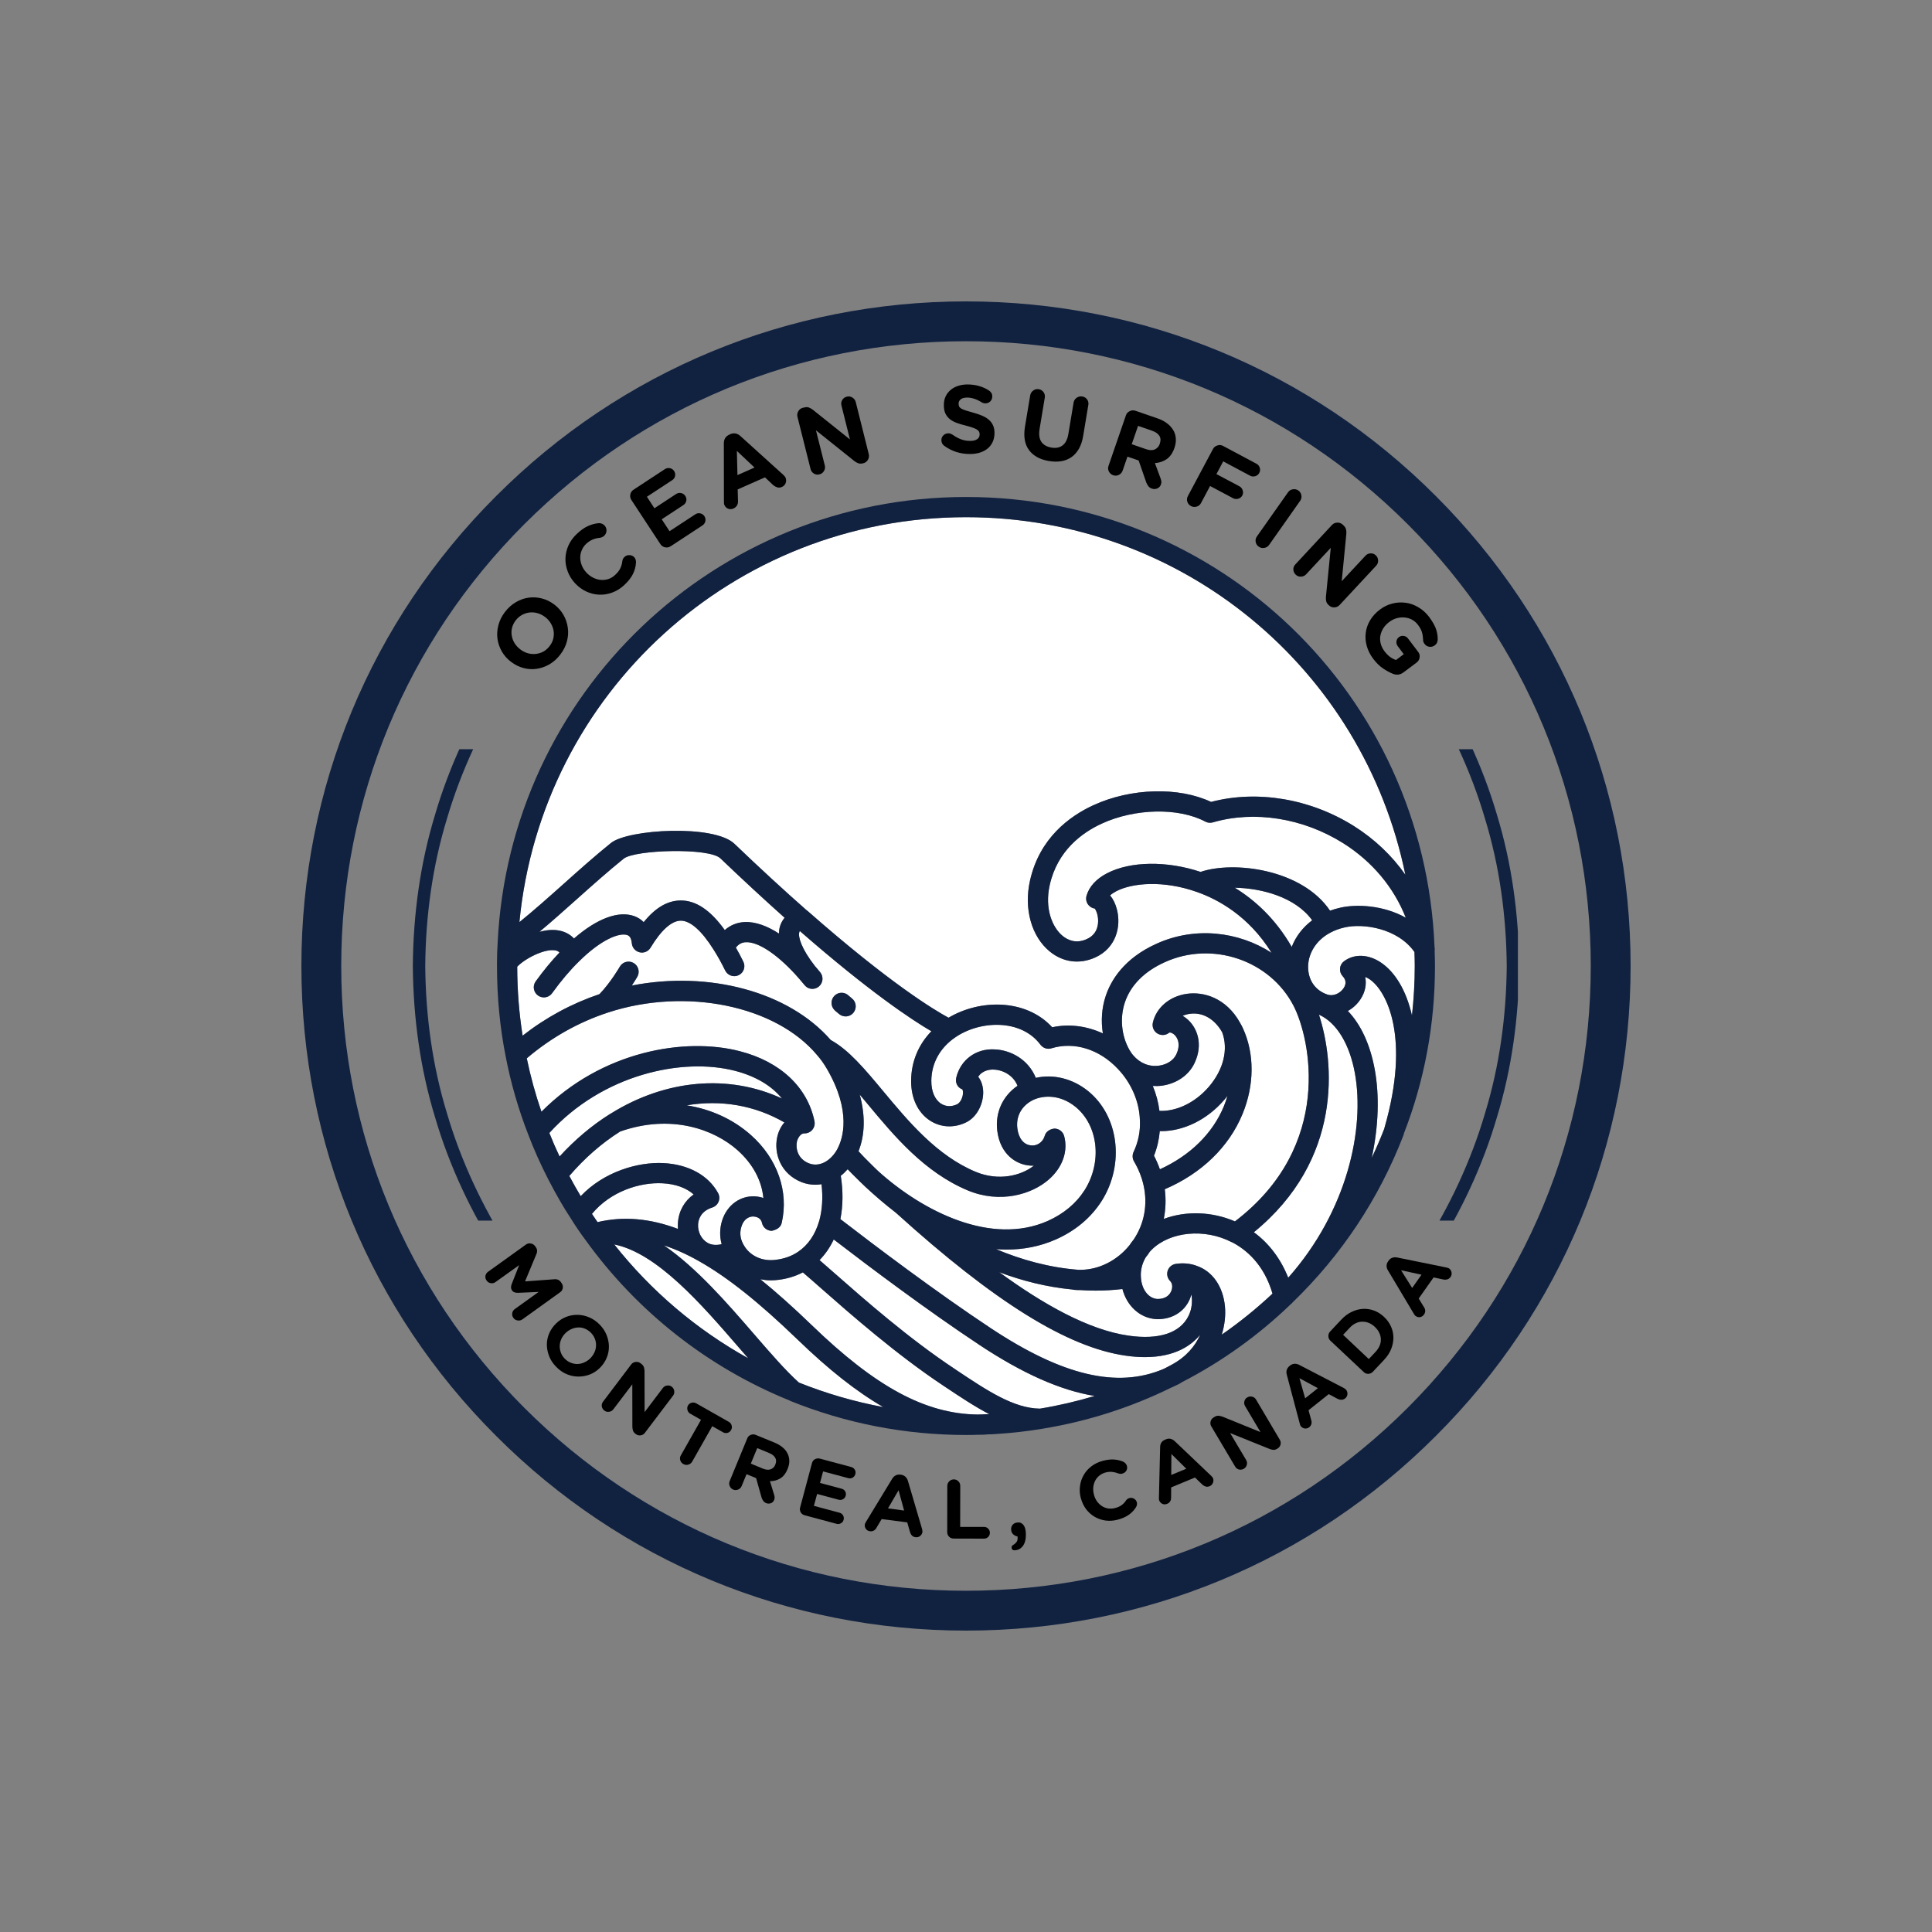<svg xmlns="http://www.w3.org/2000/svg" xmlns:xlink="http://www.w3.org/1999/xlink" width="500" zoomAndPan="magnify" viewBox="0 0 375 375" height="500" preserveAspectRatio="xMidYMid meet" version="1.0"><rect x="0" y="0" width="375" height="375" fill="#808080" stroke="none"/><defs><g/><clipPath id="f489b57d1d"><path d="M 58.5 58.5 L 316.5 58.5 L 316.5 316.5 L 58.5 316.5 Z M 58.5 58.5 " clip-rule="nonzero"/></clipPath><clipPath id="4467aea584"><path d="M 187.5 316.5 C 153.059 316.5 120.629 303.094 96.293 278.707 C 71.906 254.371 58.5 221.941 58.5 187.5 C 58.5 153.059 71.906 120.629 96.293 96.293 C 120.629 71.906 153.059 58.5 187.5 58.5 C 221.941 58.5 254.371 71.906 278.707 96.293 C 303.094 120.68 316.5 153.059 316.5 187.5 C 316.5 221.941 303.094 254.371 278.707 278.707 C 254.371 303.094 221.941 316.5 187.5 316.5 Z M 187.5 66.234 C 155.121 66.234 124.648 78.867 101.758 101.758 C 78.867 124.648 66.234 155.121 66.234 187.5 C 66.234 219.879 78.867 250.352 101.758 273.242 C 124.648 296.133 155.121 308.766 187.5 308.766 C 219.879 308.766 250.352 296.133 273.242 273.242 C 296.133 250.352 308.766 219.879 308.766 187.5 C 308.766 155.121 296.133 124.648 273.242 101.758 C 250.352 78.867 219.879 66.234 187.5 66.234 Z M 187.5 66.234 " clip-rule="nonzero"/></clipPath><clipPath id="3eef2e0a9d"><path d="M 80.125 145.418 L 294.625 145.418 L 294.625 236.918 L 80.125 236.918 Z M 80.125 145.418 " clip-rule="nonzero"/></clipPath><clipPath id="d95b09b991"><path d="M 96.465 96.465 L 278.715 96.465 L 278.715 278.715 L 96.465 278.715 Z M 96.465 96.465 " clip-rule="nonzero"/></clipPath></defs><g clip-path="url(#f489b57d1d)"><g clip-path="url(#4467aea584)"><path fill="#112241" d="M 58.5 58.5 L 316.5 58.5 L 316.5 316.5 L 58.5 316.5 Z M 58.5 58.5 " fill-opacity="1" fill-rule="nonzero"/></g></g><g clip-path="url(#3eef2e0a9d)"><path fill="#112241" d="M 288.227 216.129 C 285.504 225.395 281.348 234.191 276.191 242.289 C 271.934 248.879 267.09 255.074 261.648 260.707 C 260.945 261.477 260.16 262.168 259.41 262.895 C 258.652 263.605 257.914 264.344 257.137 265.039 L 254.777 267.09 L 253.602 268.117 L 252.375 269.09 L 249.934 271.043 C 249.105 271.676 248.25 272.273 247.414 272.891 C 245.758 274.16 243.996 275.277 242.27 276.449 C 242.02 276.617 241.758 276.793 241.484 276.977 C 241.203 277.145 240.914 277.32 240.605 277.504 C 240 277.867 239.344 278.258 238.645 278.676 C 237.266 279.543 235.637 280.355 233.875 281.293 C 233.434 281.523 232.988 281.77 232.52 281.996 C 232.047 282.215 231.57 282.438 231.078 282.664 C 230.102 283.117 229.086 283.586 228.039 284.07 C 225.895 284.906 223.656 285.914 221.219 286.695 C 211.586 290.188 199.562 292.348 187.5 292.398 C 175.434 292.348 163.414 290.188 153.781 286.695 C 151.34 285.914 149.102 284.906 146.957 284.07 C 145.91 283.586 144.898 283.117 143.918 282.664 C 143.43 282.438 142.949 282.215 142.477 281.996 C 142.008 281.773 141.566 281.523 141.121 281.293 C 139.363 280.359 137.73 279.543 136.352 278.676 C 135.652 278.258 135 277.867 134.391 277.504 C 134.086 277.32 133.793 277.145 133.512 276.977 C 133.238 276.793 132.977 276.617 132.73 276.449 C 126.176 272.156 120.02 267.277 114.422 261.797 C 108.52 255.898 103.355 249.293 98.809 242.289 C 93.648 234.191 89.492 225.395 86.77 216.129 C 83.934 206.891 82.621 197.195 82.539 187.5 C 82.621 177.801 83.934 168.105 86.77 158.867 C 89.492 149.602 93.648 140.809 98.805 132.707 C 103.062 126.117 107.906 119.922 113.348 114.289 C 114.051 113.52 114.836 112.828 115.586 112.102 C 116.344 111.391 117.082 110.652 117.859 109.957 L 120.219 107.906 L 121.398 106.879 L 122.621 105.906 L 125.062 103.953 C 125.891 103.32 126.746 102.723 127.582 102.105 C 129.238 100.836 131.004 99.719 132.727 98.547 C 132.977 98.379 133.238 98.203 133.512 98.02 C 133.793 97.852 134.086 97.676 134.391 97.492 C 134.996 97.129 135.652 96.738 136.352 96.32 C 137.73 95.453 139.359 94.641 141.121 93.703 C 141.566 93.477 142.008 93.227 142.477 93 C 142.949 92.781 143.43 92.559 143.918 92.332 C 144.895 91.879 145.91 91.41 146.957 90.926 C 149.102 90.09 151.34 89.082 153.777 88.301 C 163.414 84.809 175.434 82.648 187.5 82.598 C 199.562 82.648 211.586 84.809 221.215 88.301 C 223.656 89.082 225.895 90.09 228.039 90.926 C 229.086 91.41 230.098 91.879 231.078 92.332 C 231.566 92.559 232.047 92.781 232.52 93 C 232.988 93.223 233.43 93.477 233.875 93.703 C 235.633 94.637 237.266 95.453 238.645 96.32 C 239.344 96.738 239.996 97.129 240.605 97.492 C 240.91 97.676 241.203 97.852 241.484 98.02 C 241.758 98.203 242.02 98.379 242.266 98.547 C 248.82 102.84 254.977 107.719 260.574 113.199 C 266.477 119.098 271.641 125.703 276.188 132.707 C 281.348 140.805 285.504 149.602 288.227 158.867 C 291.062 168.105 292.375 177.801 292.457 187.5 C 292.375 197.195 291.062 206.891 288.227 216.129 Z M 294.871 187.426 L 294.867 187.418 C 294.781 177.52 293.449 167.613 290.562 158.164 C 287.789 148.691 283.543 139.699 278.246 131.438 L 275.699 127.609 C 275.699 127.609 274.961 126.582 273.859 125.039 C 272.797 123.461 271.172 121.52 269.617 119.523 C 267.941 117.629 266.34 115.672 264.988 114.336 C 263.676 112.965 262.801 112.055 262.801 112.055 C 262.801 112.055 262.582 111.828 262.184 111.445 C 261.785 111.062 261.219 110.512 260.535 109.855 C 259.207 108.5 257.273 106.867 255.383 105.191 C 254.41 104.383 253.41 103.609 252.484 102.867 C 252.023 102.5 251.574 102.141 251.148 101.805 C 250.707 101.484 250.293 101.188 249.906 100.91 C 248.371 99.797 247.344 99.059 247.344 99.059 C 247.344 99.059 247.121 98.879 246.758 98.645 C 246.402 98.406 245.926 98.086 245.449 97.766 C 244.496 97.129 243.539 96.488 243.539 96.488 C 243.285 96.316 243.02 96.137 242.742 95.949 C 242.453 95.773 242.156 95.594 241.844 95.406 C 241.223 95.031 240.551 94.629 239.84 94.203 C 238.43 93.312 236.762 92.477 234.961 91.516 C 234.508 91.281 234.051 91.023 233.574 90.797 C 233.094 90.57 232.602 90.34 232.102 90.109 C 231.102 89.645 230.062 89.164 228.992 88.668 C 226.797 87.805 224.508 86.777 222.008 85.973 C 212.152 82.391 199.844 80.172 187.5 80.125 C 175.152 80.172 162.844 82.391 152.984 85.973 C 150.488 86.777 148.199 87.805 146.004 88.668 C 144.934 89.164 143.898 89.645 142.895 90.109 C 142.395 90.344 141.902 90.57 141.422 90.797 C 140.941 91.023 140.488 91.281 140.035 91.516 C 138.234 92.477 136.566 93.312 135.156 94.203 C 134.445 94.629 133.773 95.031 133.152 95.406 C 132.84 95.594 132.543 95.777 132.254 95.949 C 131.977 96.137 131.711 96.316 131.453 96.488 C 131.453 96.488 130.5 97.129 129.547 97.766 C 129.07 98.086 128.594 98.406 128.238 98.645 C 127.875 98.879 127.652 99.059 127.652 99.059 C 127.652 99.059 126.629 99.797 125.09 100.91 C 124.703 101.188 124.289 101.484 123.848 101.805 C 123.422 102.141 122.977 102.5 122.512 102.867 C 121.586 103.609 120.586 104.383 119.617 105.191 C 117.723 106.867 115.793 108.5 114.461 109.855 C 113.777 110.512 113.211 111.062 112.812 111.445 C 112.414 111.828 112.195 112.055 112.195 112.055 C 112.195 112.055 111.32 112.965 110.008 114.336 C 108.656 115.672 107.055 117.629 105.379 119.523 C 103.824 121.52 102.199 123.461 101.137 125.039 C 100.031 126.582 99.297 127.609 99.297 127.609 L 96.75 131.438 C 91.453 139.699 87.207 148.691 84.434 158.164 C 81.547 167.613 80.215 177.52 80.129 187.418 L 80.125 187.426 L 80.125 187.57 L 80.129 187.578 C 80.215 197.477 81.547 207.387 84.434 216.832 C 87.207 226.305 91.453 235.301 96.75 243.559 L 99.297 247.387 C 99.297 247.387 100.035 248.414 101.137 249.961 C 102.199 251.535 103.824 253.477 105.379 255.473 C 107.055 257.367 108.656 259.324 110.008 260.66 C 111.32 262.027 112.195 262.941 112.195 262.941 C 112.195 262.941 112.414 263.168 112.812 263.551 C 113.211 263.934 113.777 264.484 114.461 265.141 C 115.793 266.496 117.723 268.129 119.617 269.805 C 120.586 270.613 121.586 271.387 122.512 272.129 C 122.977 272.496 123.422 272.855 123.848 273.191 C 124.289 273.512 124.703 273.809 125.09 274.086 C 126.629 275.199 127.652 275.938 127.652 275.938 C 127.652 275.938 127.875 276.117 128.238 276.352 C 128.594 276.59 129.07 276.91 129.547 277.23 C 130.5 277.867 131.457 278.508 131.457 278.508 C 131.711 278.68 131.977 278.859 132.254 279.047 C 132.543 279.223 132.84 279.402 133.152 279.59 C 133.773 279.965 134.445 280.367 135.156 280.793 C 136.566 281.684 138.234 282.52 140.035 283.48 C 140.488 283.715 140.945 283.973 141.422 284.199 C 141.902 284.426 142.395 284.656 142.895 284.887 C 143.898 285.352 144.934 285.832 146.004 286.328 C 148.199 287.191 150.488 288.219 152.988 289.023 C 162.844 292.605 175.152 294.82 187.5 294.871 C 199.844 294.82 212.152 292.605 222.012 289.023 C 224.508 288.219 226.797 287.191 228.992 286.328 C 230.062 285.832 231.102 285.352 232.102 284.887 C 232.602 284.652 233.094 284.426 233.574 284.199 C 234.055 283.973 234.508 283.715 234.961 283.48 C 236.762 282.52 238.43 281.684 239.84 280.793 C 240.551 280.367 241.223 279.965 241.844 279.59 C 242.156 279.402 242.453 279.219 242.742 279.047 C 243.02 278.859 243.285 278.68 243.543 278.508 C 243.543 278.508 244.496 277.867 245.449 277.23 C 245.926 276.91 246.402 276.59 246.758 276.352 C 247.121 276.117 247.344 275.938 247.344 275.938 C 247.344 275.938 248.371 275.199 249.906 274.086 C 250.293 273.809 250.707 273.512 251.148 273.191 C 251.574 272.855 252.023 272.496 252.484 272.129 C 253.41 271.387 254.41 270.613 255.383 269.805 C 257.273 268.129 259.207 266.496 260.535 265.141 C 261.219 264.484 261.785 263.934 262.184 263.551 C 262.582 263.168 262.801 262.941 262.801 262.941 C 262.801 262.941 263.676 262.027 264.988 260.66 C 266.34 259.324 267.941 257.367 269.617 255.473 C 271.172 253.477 272.797 251.535 273.859 249.961 C 274.965 248.414 275.699 247.387 275.699 247.387 L 278.246 243.559 C 283.543 235.301 287.789 226.305 290.562 216.832 C 293.449 207.383 294.781 197.477 294.867 187.578 L 294.871 187.57 L 294.871 187.426 " fill-opacity="1" fill-rule="nonzero"/></g><path fill="#ffffff" d="M 187.516 100.387 C 142.371 100.387 105.094 134.578 100.816 178.984 C 103.605 176.73 106.43 174.211 109.371 171.586 C 112.352 168.918 115.43 166.168 118.574 163.633 C 121.863 160.945 138.59 159.965 142.551 163.777 C 147.531 168.547 152.254 172.887 156.582 176.695 C 156.645 176.734 156.703 176.773 156.762 176.824 C 172.812 190.945 181.465 196.113 184.113 197.539 C 190.234 193.898 199.141 193.844 204.234 199.391 C 207.52 198.684 210.938 199.137 214.066 200.582 C 213.68 198.164 213.84 195.668 214.605 193.363 C 215.617 190.285 218.16 186.023 224.488 183.172 C 231.883 179.812 240.352 180.758 246.809 184.938 C 242.363 177.738 236.293 174.535 232.41 173.164 C 225.855 170.812 219.805 171.371 216.703 172.969 C 216.215 173.223 215.793 173.5 215.469 173.793 C 216.047 174.48 216.512 175.418 216.797 176.535 C 217.637 179.84 216.656 184.004 212.566 185.852 C 209.543 187.211 206.34 186.793 203.773 184.699 C 200.203 181.789 198.695 176.383 199.922 170.922 C 201.766 162.664 207.617 158.414 212.199 156.301 C 219.539 152.926 228.801 152.695 235.07 155.652 C 244.047 153.289 254.352 155.027 262.805 160.344 C 266.828 162.883 270.184 166.086 272.781 169.789 C 264.621 129.902 229.582 100.387 187.516 100.387 Z M 230.91 196.785 C 230.422 196.852 229.961 196.988 229.555 197.176 C 229.781 197.312 230.008 197.461 230.223 197.629 C 232.328 199.262 233.645 202.602 231.848 206.367 C 230.734 208.723 228.344 210.359 225.461 210.738 C 224.891 210.812 224.32 210.812 223.754 210.781 C 224.402 212.34 224.84 213.965 225.047 215.621 C 228.352 215.758 231.996 214.023 234.652 210.926 C 237.488 207.605 238.449 203.676 237.23 200.375 C 235.758 197.766 233.398 196.41 230.91 196.785 " fill-opacity="1" fill-rule="nonzero"/><path fill="#ffffff" d="M 274.547 184.785 C 271.297 180.168 264.625 179.172 260.996 180.012 C 259.961 180.246 259.074 180.57 258.277 181 C 255.406 182.473 253.715 185.277 253.922 188.16 C 254.09 190.512 255.441 192.285 257.625 193.035 C 258.895 193.465 260.207 192.719 260.809 191.781 C 261.344 190.965 261.277 190.188 260.613 189.48 C 260.234 189.074 260.047 188.52 260.098 187.965 C 260.145 187.406 260.434 186.902 260.883 186.57 C 262.906 185.066 265.684 185.199 268.141 186.898 C 270.789 188.73 272.953 192.219 274.062 197.109 C 274.41 193.945 274.605 190.75 274.605 187.516 C 274.605 186.594 274.578 185.699 274.547 184.785 Z M 206.254 181.656 C 207.238 182.465 208.855 183.23 210.949 182.273 C 212.207 181.703 212.938 180.723 213.109 179.352 C 213.289 177.926 212.801 176.742 212.496 176.355 C 212.016 176.281 211.574 176.039 211.262 175.652 C 210.855 175.164 210.719 174.496 210.891 173.879 C 211.391 172.102 212.781 170.578 214.906 169.484 C 219.449 167.141 226.496 167.059 233.031 169.234 C 239.5 167.043 252.73 168.699 258.16 176.762 C 258.781 176.535 259.43 176.344 260.129 176.188 C 263.273 175.461 268.477 175.672 272.863 178.129 C 270.551 172.258 266.371 167.227 260.715 163.664 C 252.953 158.785 243.484 157.27 235.414 159.625 C 234.922 159.766 234.395 159.715 233.949 159.473 C 228.766 156.719 220.312 156.887 213.84 159.867 C 210.059 161.605 205.242 165.086 203.754 171.781 C 202.719 176.355 204.266 180.035 206.254 181.656 Z M 226.105 186.75 C 222.117 188.543 219.434 191.25 218.328 194.594 C 217.34 197.586 217.664 201.004 219.195 203.742 C 219.406 204.078 219.645 204.488 219.93 204.805 C 221.246 206.367 223.059 207.105 224.957 206.844 C 226.484 206.641 227.77 205.816 228.305 204.68 C 229.223 202.754 228.617 201.352 227.816 200.727 C 227.398 200.402 227.027 200.371 226.941 200.438 C 226.297 200.984 225.383 201.039 224.66 200.605 C 223.941 200.172 223.582 199.324 223.766 198.5 C 224.422 195.586 227.004 193.383 230.348 192.902 C 233.609 192.43 238.004 193.672 240.699 198.527 C 240.711 198.547 240.715 198.566 240.727 198.582 C 240.727 198.586 240.727 198.586 240.727 198.586 C 240.922 198.926 241.109 199.262 241.254 199.594 C 243.52 204.527 243.492 210.609 241.172 216.234 C 238.527 222.648 233.199 227.785 226.082 230.832 C 226.336 232.789 226.262 234.723 225.887 236.59 C 230.109 235.012 235.191 235.121 239.703 237.07 C 258.965 222.398 254.309 201.5 251.09 195.242 C 246.512 186.375 235.305 182.574 226.105 186.75 Z M 239.199 241.148 C 239.145 241.129 239.086 241.113 239.031 241.082 C 233.809 238.398 227.16 239.023 223.566 242.543 L 223.156 242.98 C 222.961 243.312 222.703 243.66 222.402 244.023 C 221.699 245.18 221.352 246.555 221.445 247.863 C 221.562 250.262 222.91 252.035 224.656 252.129 C 226.52 252.141 227.113 251.105 227.324 250.633 C 227.598 250.016 227.637 249.164 227.125 248.648 C 226.602 248.125 226.418 247.344 226.648 246.637 C 226.887 245.934 227.496 245.426 228.234 245.316 C 229.648 245.109 231.004 245.234 232.164 245.656 C 232.164 245.656 232.168 245.656 232.168 245.656 C 232.188 245.664 232.211 245.676 232.234 245.684 C 235.316 246.715 237.414 249.684 237.766 253.629 C 237.91 255.246 237.738 257.133 237.141 259.055 C 240.602 256.656 243.891 254 246.992 251.09 C 245.332 245.414 241.902 242.562 239.199 241.148 Z M 221.961 230.035 C 221.594 228.43 220.969 226.875 220.113 225.434 C 219.785 224.867 219.754 224.184 220.027 223.59 C 220.938 221.672 221.363 219.555 221.254 217.469 C 221.156 213.863 219.609 210.242 217.004 207.5 C 213.43 203.664 208.496 202.125 204.098 203.473 C 203.312 203.734 202.445 203.438 201.945 202.773 C 198.211 197.742 190.191 198.016 185.344 201.402 C 182.422 203.422 180.801 206.391 180.77 209.777 C 180.754 211.809 181.441 213.43 182.648 214.215 C 183.555 214.797 184.645 214.855 185.727 214.363 C 186.211 214.152 186.652 213.504 186.832 212.746 C 187.012 212.008 186.863 211.535 186.793 211.449 C 185.859 211.113 185.383 210.168 185.602 209.199 C 186.41 205.707 189.48 203.449 193.109 203.691 C 196.141 203.816 199.586 205.602 201.051 209.211 C 204.461 208.441 208.172 209.34 211.18 211.758 C 217.16 216.586 218.332 225.957 213.855 233.078 C 211.77 236.348 208.781 238.867 204.949 240.574 C 201.855 241.941 198.629 242.543 195.383 242.543 C 194.703 242.543 194.02 242.512 193.34 242.461 C 198.23 244.512 203.629 246.035 209.359 246.473 L 209.684 246.473 C 213.258 246.473 216.828 244.688 219.242 241.688 C 219.508 241.293 219.754 240.938 220.027 240.621 C 222.117 237.535 222.805 233.777 221.961 230.035 Z M 161.828 240.582 C 161.105 242.113 160.18 243.457 159.07 244.582 C 159.922 245.312 160.93 246.195 162.074 247.207 C 167.777 252.227 176.398 259.812 185.309 265.707 L 185.703 265.977 C 191.637 269.934 196.766 273.355 201.848 273.418 C 205.445 272.828 208.988 271.996 212.465 270.957 C 205.824 269.871 198.477 266.594 190.121 261.059 C 179.996 254.352 168.707 245.871 161.828 240.582 Z M 168.789 225.684 C 168.801 225.695 168.816 225.707 168.824 225.715 C 168.828 225.719 168.832 225.723 168.832 225.723 C 169.422 226.312 169.945 226.84 170.504 227.359 C 170.504 227.359 170.508 227.359 170.508 227.359 C 170.516 227.367 170.523 227.375 170.531 227.379 C 170.531 227.383 170.531 227.383 170.531 227.387 C 170.539 227.391 170.543 227.398 170.551 227.402 C 179.258 235.215 192.441 241.812 203.355 236.992 C 206.461 235.602 208.879 233.582 210.535 230.988 C 213.969 225.523 213.176 218.414 208.719 214.809 C 205.746 212.422 202.539 212.562 200.547 213.496 C 198.328 214.574 197.164 216.641 197.465 219.004 C 197.707 220.969 198.707 222.207 200.148 222.32 C 201.117 222.449 202.359 221.871 202.781 220.457 C 203.027 219.621 203.797 219.141 204.68 219.055 C 205.562 219.07 206.324 219.656 206.551 220.508 C 207.352 223.453 206.238 226.605 203.578 228.938 C 200.246 231.863 194.09 233.656 187.859 231.066 C 179.43 227.539 173.59 220.527 168.441 214.34 C 167.906 213.695 167.387 213.074 166.871 212.465 C 167.969 216.469 167.91 220.258 166.637 223.457 C 167.348 224.227 168.059 224.98 168.789 225.684 Z M 143.621 204.043 C 151.461 206.066 156.738 211.023 158.094 217.641 C 158.309 218.699 157.629 219.738 156.562 219.957 C 156.5 219.969 156.434 219.969 156.371 219.977 C 156.301 219.984 156.238 219.992 156.172 219.992 C 156.164 219.992 156.16 219.992 156.152 219.992 C 156.141 219.992 156.129 219.992 156.117 219.988 C 156.098 219.992 156.082 219.992 156.059 219.992 C 155.109 220.078 154.723 221.406 154.684 221.566 C 154.445 222.707 154.676 224.887 157.043 225.816 C 158.297 226.293 159.41 225.934 160.121 225.555 C 161.086 225.031 161.953 224.113 162.559 222.984 C 162.574 222.953 162.578 222.922 162.594 222.891 C 163.57 221.023 165.332 215.789 160.516 207.484 C 159.949 206.504 159.312 205.605 158.617 204.816 C 158.617 204.812 158.613 204.805 158.609 204.801 C 158.602 204.793 158.594 204.789 158.59 204.781 C 150.535 195.164 133.105 191.602 118.059 196.516 C 112.254 198.414 106.945 201.422 102.246 205.422 C 102.973 208.914 103.918 212.383 105.094 215.785 C 116.852 203.949 133 201.281 143.621 204.043 Z M 159.457 229.852 C 159.062 229.918 158.664 229.957 158.266 229.957 C 157.371 229.957 156.488 229.801 155.641 229.48 C 151.43 227.828 150.207 223.809 150.844 220.766 C 151.09 219.602 151.586 218.629 152.254 217.863 C 146.469 214.527 139.918 213.422 133.297 214.543 C 137.969 215.285 142.293 217.234 145.758 220.316 C 150.906 224.895 153.137 231.273 151.727 237.383 C 151.523 238.281 150.676 238.723 149.789 238.902 C 148.863 238.895 148.074 238.238 147.891 237.332 C 147.723 236.5 146.945 236.168 146.328 236.133 C 145.914 236.074 144.527 236.172 143.918 238.059 C 143.422 239.566 143.867 240.816 144.324 241.602 C 145.492 243.734 147.906 244.879 150.543 244.531 C 152.203 244.34 153.664 243.816 154.914 242.969 C 156.867 241.648 158.258 239.605 159.031 236.91 C 159.609 234.797 159.75 232.383 159.457 229.852 Z M 108.438 180.602 C 109.641 180.812 110.645 181.352 111.41 182.16 C 115.863 178.289 120.039 176.711 123.117 177.82 C 123.824 178.074 124.438 178.477 124.941 178.988 C 127.203 176.184 129.566 174.805 132.094 174.781 L 132.156 174.781 C 135.105 174.781 137.906 176.664 140.676 180.52 C 141.75 179.586 143.035 179.051 144.484 178.969 C 146.727 178.859 149.047 179.812 151.191 181.199 C 151.207 180.746 151.254 180.297 151.371 179.879 C 151.523 179.348 151.801 178.727 152.289 178.133 C 148.391 174.652 144.219 170.805 139.832 166.609 C 137.629 164.488 123.18 164.934 121.047 166.676 C 117.973 169.16 114.93 171.875 111.984 174.508 C 109.5 176.73 107.098 178.875 104.703 180.867 C 106 180.527 107.285 180.395 108.438 180.602 Z M 148.172 232.535 C 147.852 229.137 146.121 225.891 143.148 223.246 C 138.609 219.207 130.254 216.152 120.375 219.625 C 116.762 221.91 113.449 224.812 110.504 228.25 C 111.262 229.672 111.992 230.969 112.715 232.172 C 117.215 227.43 123.785 225.508 128.766 225.754 C 133.629 226 137.496 228.121 139.379 231.57 C 139.66 232.086 139.695 232.699 139.477 233.242 C 139.258 233.789 138.805 234.203 138.246 234.379 C 136.008 235.086 135.57 236.703 135.5 237.598 C 135.391 239.145 136.195 240.648 137.457 241.297 C 137.484 241.312 137.516 241.324 137.547 241.344 C 138.266 241.672 139.125 241.723 140.07 241.492 C 139.66 239.984 139.684 238.379 140.184 236.84 C 141.152 233.867 143.715 232.047 146.551 232.215 C 147.117 232.25 147.664 232.355 148.172 232.535 " fill-opacity="1" fill-rule="nonzero"/><path fill="#ffffff" d="M 265.906 190.121 C 265.695 189.977 265.367 189.773 264.984 189.625 C 265.281 191.051 264.988 192.555 264.094 193.922 C 263.457 194.906 262.594 195.688 261.617 196.227 C 264.16 198.875 265.969 202.785 266.848 207.645 C 267.738 212.555 267.613 218.488 266.25 224.754 C 267.121 222.906 267.938 221.02 268.684 219.094 C 268.695 219.043 268.703 218.992 268.719 218.941 C 273.832 201.238 269.109 192.348 265.906 190.121 Z M 239.66 172.305 C 243.406 174.598 247.508 178.199 250.723 183.793 C 251.5 181.781 252.871 179.984 254.695 178.629 C 251.438 174.102 244.832 172.391 239.66 172.305 Z M 230.914 252.215 C 229.824 254.707 227.359 256.141 224.465 256.047 C 221.285 255.871 218.742 253.52 217.859 250.199 C 216.09 250.406 214.363 250.508 212.664 250.508 C 211.641 250.508 210.621 250.469 209.602 250.398 L 209.246 250.398 C 209.242 250.398 209.238 250.395 209.234 250.395 C 209.188 250.395 209.145 250.395 209.102 250.395 C 209.094 250.395 209.094 250.391 209.09 250.391 C 208.809 250.387 208.508 250.371 208.242 250.32 C 208.211 250.316 208.188 250.301 208.16 250.293 C 203.133 249.816 198.363 248.594 193.957 246.934 C 202.328 253.051 211.203 258.121 219.02 259.242 C 224.914 260.105 229.074 258.742 230.703 255.398 C 231.371 254.035 231.48 252.52 231.242 251.25 C 231.156 251.574 231.055 251.895 230.914 252.215 Z M 200.676 226.254 C 200.395 226.266 200.109 226.258 199.82 226.23 C 197.293 226.02 194.145 224.125 193.57 219.488 C 193.129 215.957 194.613 212.734 197.496 210.75 C 196.73 208.758 194.711 207.684 192.949 207.613 C 192.352 207.559 190.738 207.648 189.871 209.004 C 190.453 209.746 190.797 210.73 190.836 211.859 C 190.91 214.09 189.727 216.895 187.32 217.949 C 185.035 218.984 182.539 218.824 180.508 217.504 C 178.156 215.973 176.816 213.141 176.848 209.742 C 176.879 206.062 178.266 202.758 180.777 200.168 C 176.93 197.914 168.75 192.496 155.25 180.711 C 155.188 180.809 155.16 180.895 155.145 180.949 C 154.887 181.852 155.531 184.117 158.188 187.523 C 158.465 187.824 158.828 188.27 159.195 188.711 C 159.883 189.547 159.773 190.797 158.938 191.484 C 158.57 191.789 158.125 191.941 157.684 191.941 C 157.125 191.941 156.57 191.699 156.191 191.23 L 156.164 191.203 C 155.836 190.801 155.508 190.406 155.18 190.039 C 155.176 190.031 155.172 190.027 155.168 190.02 C 155.164 190.02 155.16 190.016 155.16 190.012 C 151.223 185.473 147.238 182.723 144.711 182.887 C 143.949 182.93 143.352 183.27 142.832 183.926 C 143.332 184.801 143.82 185.707 144.281 186.66 C 144.758 187.633 144.359 188.805 143.383 189.277 C 142.418 189.75 141.234 189.348 140.758 188.371 C 140.051 186.926 139.297 185.566 138.512 184.332 C 136.199 180.648 134 178.703 132.152 178.703 L 132.129 178.703 C 130.359 178.719 128.332 180.531 126.273 183.941 C 125.832 184.672 124.992 185.043 124.148 184.84 C 123.32 184.641 122.711 183.941 122.637 183.094 C 122.523 181.781 121.957 181.574 121.77 181.504 C 120.281 180.961 116.695 182.32 112.363 186.633 C 110.645 188.312 108.895 190.379 107.16 192.781 C 106.773 193.312 106.176 193.594 105.57 193.594 C 105.168 193.594 104.77 193.477 104.418 193.223 C 103.539 192.59 103.34 191.363 103.977 190.484 C 105.512 188.363 107.059 186.492 108.598 184.879 C 108.367 184.633 108.086 184.52 107.758 184.465 C 105.656 184.109 101.875 186.07 100.391 187.641 C 100.398 192.199 100.754 196.68 101.438 201.02 C 105.953 197.492 110.957 194.785 116.363 192.957 C 118.582 190.633 120.277 187.672 120.297 187.645 C 120.828 186.699 122.027 186.375 122.969 186.906 C 123.914 187.445 124.242 188.637 123.707 189.582 C 123.672 189.645 123.281 190.324 122.641 191.293 C 137.555 188.375 153.031 192.445 161.25 201.867 C 164.742 203.773 167.859 207.508 171.457 211.828 C 176.32 217.668 181.828 224.293 189.367 227.445 C 193.836 229.305 198.191 228.207 200.676 226.254 Z M 165.688 196.52 C 165.301 197.023 164.719 197.285 164.137 197.285 C 163.715 197.285 163.293 197.148 162.934 196.875 C 162.305 196.387 161.961 196.039 161.961 196.039 C 161.207 195.27 161.211 194.027 161.977 193.266 C 162.738 192.508 163.973 192.508 164.727 193.258 C 164.77 193.289 164.977 193.496 165.336 193.77 C 166.191 194.434 166.348 195.668 165.688 196.52 Z M 135.711 244.809 C 133.352 243.469 131.07 242.445 128.863 241.73 C 135.211 246.074 141.164 252.953 146.367 258.965 C 149.527 262.621 152.512 266.059 155.066 268.355 C 160.391 270.488 165.867 272.074 171.453 273.117 C 166.258 270.125 160.824 265.824 154.809 260.008 C 147.301 252.762 141.23 247.93 135.711 244.809 Z M 131.586 237.316 C 131.75 235.043 132.852 233.117 134.637 231.836 C 133.207 230.566 131.098 229.801 128.57 229.676 C 124.219 229.449 118.5 231.234 114.898 235.617 C 115.254 236.16 115.613 236.691 115.984 237.211 C 120.977 236.035 126.129 236.469 131.594 238.531 C 131.562 238.129 131.559 237.727 131.586 237.316 " fill-opacity="1" fill-rule="nonzero"/><path fill="#ffffff" d="M 262.992 208.344 C 261.961 202.66 259.449 198.523 256.098 196.988 C 256.066 196.977 256.035 196.965 256.008 196.953 C 259.043 206.203 260.637 225.094 243.375 239.176 C 246.328 241.34 248.602 244.359 250.043 248.004 C 261.625 234.93 264.91 218.973 262.992 208.344 Z M 225.395 219.555 C 225.301 219.555 225.207 219.543 225.113 219.543 C 224.973 221.164 224.605 222.781 223.988 224.324 C 224.438 225.176 224.816 226.055 225.137 226.957 C 231 224.289 235.371 220.012 237.547 214.738 C 237.82 214.07 238.047 213.395 238.246 212.719 C 238.047 212.973 237.844 213.227 237.633 213.473 C 234.332 217.328 229.75 219.555 225.395 219.555 Z M 222.25 263.414 C 221.094 263.418 219.832 263.328 218.461 263.129 C 207.176 261.508 193.027 252.707 173.945 235.441 C 173.883 235.395 173.844 235.355 173.789 235.312 C 171.824 233.793 169.887 232.145 167.859 230.258 C 167.852 230.25 167.844 230.242 167.84 230.234 C 167.27 229.707 166.738 229.176 166.207 228.645 C 166.133 228.586 166.062 228.512 165.996 228.438 C 165.504 227.961 165.012 227.457 164.531 226.949 C 164.113 227.414 163.676 227.852 163.195 228.223 C 163.66 231.16 163.637 234.023 163.121 236.629 C 169.805 241.781 181.703 250.773 192.293 257.789 C 206.188 267.004 216.832 269.523 225.785 265.738 C 225.809 265.727 225.934 265.668 226.047 265.617 C 226.398 265.441 226.754 265.262 227.105 265.066 C 227.188 265.016 227.277 264.969 227.367 264.922 C 227.379 264.918 227.387 264.914 227.395 264.906 C 230.262 263.375 232.004 261.234 232.957 259.074 C 231.285 261.109 228.105 263.414 222.25 263.414 Z M 183.133 268.977 C 174.012 262.934 164.918 254.934 159.48 250.152 C 158.008 248.852 156.777 247.77 155.832 246.973 C 154.367 247.734 152.758 248.223 151.016 248.426 C 150.543 248.484 150.074 248.516 149.609 248.516 C 148.918 248.516 148.242 248.43 147.586 248.305 C 150.652 250.785 153.941 253.719 157.535 257.188 C 169.988 269.227 179.617 274.426 189.738 274.562 L 189.75 274.562 C 190.426 274.555 191.055 274.523 191.641 274.488 L 191.641 274.496 C 191.777 274.492 191.906 274.488 192.02 274.488 C 189.211 273.031 186.406 271.16 183.527 269.242 Z M 151.785 213.223 C 149.754 210.723 146.645 208.875 142.641 207.84 C 132.418 205.203 116.945 208.551 106.629 219.906 C 107.227 221.422 107.891 222.945 108.613 224.473 C 111.574 221.227 114.855 218.453 118.414 216.219 C 118.438 216.203 118.465 216.195 118.484 216.18 C 118.488 216.18 118.488 216.176 118.492 216.176 C 118.508 216.168 118.52 216.16 118.535 216.152 C 118.543 216.148 118.547 216.141 118.555 216.137 C 118.562 216.133 118.57 216.133 118.578 216.129 C 129.344 209.422 141.559 208.48 151.785 213.223 Z M 119.227 241.547 C 126.398 250.602 135.23 258.094 145.234 263.645 C 144.633 262.953 144.02 262.254 143.402 261.539 C 136.227 253.242 127.57 243.215 119.227 241.547 " fill-opacity="1" fill-rule="nonzero"/><g clip-path="url(#d95b09b991)"><path fill="#112140" d="M 278.527 187.516 C 278.527 186.5 278.496 185.508 278.461 184.5 C 278.477 184.41 278.492 184.32 278.492 184.223 C 278.492 184.105 278.469 183.984 278.445 183.871 C 276.508 134.855 236.566 96.465 187.516 96.465 C 138.828 96.465 98.887 134.52 96.59 183.07 C 96.504 184.332 96.465 185.629 96.465 186.887 L 96.465 187.516 C 96.465 193.52 97.035 199.414 98.145 205.027 C 99.133 210.16 100.605 215.262 102.516 220.176 C 103.602 223.047 104.914 225.98 106.41 228.898 C 106.414 228.906 106.418 228.914 106.422 228.922 C 107.98 231.93 109.391 234.375 110.84 236.566 C 111.691 237.945 112.633 239.328 113.582 240.598 C 123.641 254.582 137.355 265.383 153.238 271.828 L 153.242 271.824 C 153.254 271.828 153.273 271.84 153.289 271.848 L 153.277 271.871 C 164.18 276.285 175.703 278.527 187.516 278.527 C 188.301 278.527 189.039 278.527 189.711 278.488 C 190.43 278.488 191.191 278.48 191.711 278.41 C 191.742 278.41 191.77 278.41 191.801 278.406 C 192.184 278.406 192.59 278.402 192.98 278.363 L 192.98 278.367 C 196.387 278.148 199.441 277.805 202.309 277.324 C 202.328 277.32 202.344 277.316 202.367 277.312 C 202.379 277.309 202.391 277.309 202.402 277.305 C 211.066 275.891 219.453 273.211 227.328 269.34 C 227.438 269.293 227.668 269.207 227.773 269.145 C 227.777 269.141 227.777 269.141 227.781 269.141 L 227.781 269.137 L 228.75 268.676 C 228.906 268.598 229.156 268.473 229.43 268.27 C 237.105 264.324 244.211 259.238 250.543 253.145 L 250.539 253.141 C 250.695 253.031 250.848 252.902 250.887 252.805 C 260.398 243.609 267.633 232.703 272.395 220.395 L 272.391 220.391 C 272.438 220.266 272.48 220.133 272.504 219.992 C 276.496 209.715 278.527 198.793 278.527 187.516 Z M 230.223 197.629 C 230.008 197.461 229.781 197.312 229.555 197.176 C 229.961 196.988 230.422 196.852 230.91 196.785 C 233.398 196.41 235.758 197.766 237.23 200.375 C 238.449 203.676 237.488 207.605 234.652 210.926 C 231.996 214.023 228.352 215.758 225.047 215.621 C 224.84 213.965 224.402 212.34 223.754 210.781 C 224.32 210.812 224.891 210.812 225.461 210.738 C 228.344 210.359 230.734 208.723 231.848 206.367 C 233.645 202.602 232.328 199.262 230.223 197.629 Z M 225.113 219.543 C 225.207 219.543 225.301 219.555 225.395 219.555 C 229.75 219.555 234.332 217.328 237.633 213.473 C 237.844 213.227 238.047 212.973 238.246 212.719 C 238.047 213.395 237.82 214.07 237.547 214.738 C 235.371 220.012 231 224.289 225.137 226.957 C 224.816 226.055 224.438 225.176 223.988 224.324 C 224.605 222.781 224.973 221.164 225.113 219.543 Z M 226.082 230.832 C 233.199 227.785 238.527 222.648 241.172 216.234 C 243.492 210.609 243.52 204.527 241.254 199.594 C 241.109 199.262 240.922 198.926 240.727 198.586 C 240.727 198.586 240.727 198.586 240.727 198.582 C 240.715 198.566 240.711 198.547 240.699 198.527 C 238.004 193.672 233.609 192.43 230.348 192.902 C 227.004 193.383 224.422 195.586 223.766 198.5 C 223.582 199.324 223.941 200.172 224.66 200.605 C 225.383 201.039 226.297 200.984 226.941 200.438 C 227.027 200.371 227.398 200.402 227.816 200.727 C 228.617 201.352 229.223 202.754 228.305 204.68 C 227.77 205.816 226.484 206.641 224.957 206.844 C 223.059 207.105 221.246 206.367 219.93 204.805 C 219.645 204.488 219.406 204.078 219.195 203.742 C 217.664 201.004 217.34 197.586 218.328 194.594 C 219.434 191.25 222.117 188.543 226.105 186.75 C 235.305 182.574 246.512 186.375 251.09 195.242 C 254.309 201.5 258.965 222.398 239.703 237.07 C 235.191 235.121 230.109 235.012 225.887 236.59 C 226.262 234.723 226.336 232.789 226.082 230.832 Z M 220.027 240.621 C 219.754 240.938 219.508 241.293 219.242 241.688 C 216.828 244.688 213.258 246.473 209.684 246.473 L 209.359 246.473 C 203.629 246.035 198.23 244.512 193.34 242.461 C 194.02 242.512 194.703 242.543 195.383 242.543 C 198.629 242.543 201.855 241.941 204.949 240.574 C 208.781 238.867 211.77 236.348 213.855 233.078 C 218.332 225.957 217.16 216.586 211.18 211.758 C 208.172 209.34 204.461 208.441 201.051 209.211 C 199.586 205.602 196.141 203.816 193.109 203.691 C 189.48 203.449 186.41 205.707 185.602 209.199 C 185.383 210.168 185.859 211.113 186.793 211.449 C 186.863 211.535 187.012 212.008 186.832 212.746 C 186.652 213.504 186.211 214.152 185.727 214.363 C 184.645 214.855 183.555 214.797 182.648 214.215 C 181.441 213.43 180.754 211.809 180.77 209.777 C 180.801 206.391 182.422 203.422 185.344 201.402 C 190.191 198.016 198.211 197.742 201.945 202.773 C 202.445 203.438 203.312 203.734 204.098 203.473 C 208.496 202.125 213.43 203.664 217.004 207.5 C 219.609 210.242 221.156 213.863 221.254 217.469 C 221.363 219.555 220.938 221.672 220.027 223.59 C 219.754 224.184 219.785 224.867 220.113 225.434 C 220.969 226.875 221.594 228.43 221.961 230.035 C 222.805 233.777 222.117 237.535 220.027 240.621 Z M 224.465 256.047 C 227.359 256.141 229.824 254.707 230.914 252.215 C 231.055 251.895 231.156 251.574 231.242 251.25 C 231.48 252.52 231.371 254.035 230.703 255.398 C 229.074 258.742 224.914 260.105 219.02 259.242 C 211.203 258.121 202.328 253.051 193.957 246.934 C 198.363 248.594 203.133 249.816 208.16 250.293 C 208.188 250.301 208.211 250.316 208.242 250.32 C 208.508 250.371 208.809 250.387 209.09 250.391 C 209.094 250.391 209.094 250.395 209.102 250.395 C 209.145 250.395 209.188 250.395 209.234 250.395 C 209.238 250.395 209.242 250.398 209.246 250.398 L 209.602 250.398 C 210.621 250.469 211.641 250.508 212.664 250.508 C 214.363 250.508 216.09 250.406 217.859 250.199 C 218.742 253.52 221.285 255.871 224.465 256.047 Z M 166.871 212.465 C 167.387 213.074 167.906 213.695 168.441 214.34 C 173.59 220.527 179.43 227.539 187.859 231.066 C 194.09 233.656 200.246 231.863 203.578 228.938 C 206.238 226.605 207.352 223.453 206.551 220.508 C 206.324 219.656 205.562 219.07 204.68 219.055 C 203.797 219.141 203.027 219.621 202.781 220.457 C 202.359 221.871 201.117 222.449 200.148 222.32 C 198.707 222.207 197.707 220.969 197.465 219.004 C 197.164 216.641 198.328 214.574 200.547 213.496 C 202.539 212.562 205.746 212.422 208.719 214.809 C 213.176 218.414 213.969 225.523 210.535 230.988 C 208.879 233.582 206.461 235.602 203.355 236.992 C 192.441 241.812 179.258 235.215 170.551 227.402 C 170.543 227.398 170.539 227.391 170.531 227.387 C 170.531 227.383 170.531 227.383 170.531 227.379 C 170.523 227.375 170.516 227.367 170.508 227.359 C 170.508 227.359 170.504 227.359 170.504 227.359 C 169.945 226.84 169.422 226.312 168.832 225.723 C 168.832 225.723 168.828 225.719 168.824 225.715 C 168.816 225.707 168.801 225.695 168.789 225.684 C 168.059 224.98 167.348 224.227 166.637 223.457 C 167.91 220.258 167.969 216.469 166.871 212.465 Z M 250.723 183.793 C 247.508 178.199 243.406 174.598 239.66 172.305 C 244.832 172.391 251.438 174.102 254.695 178.629 C 252.871 179.984 251.5 181.781 250.723 183.793 Z M 233.031 169.234 C 226.496 167.059 219.449 167.141 214.906 169.484 C 212.781 170.578 211.391 172.102 210.891 173.879 C 210.719 174.496 210.855 175.164 211.262 175.652 C 211.574 176.039 212.016 176.281 212.496 176.355 C 212.801 176.742 213.289 177.926 213.109 179.352 C 212.938 180.723 212.207 181.703 210.949 182.273 C 208.855 183.23 207.238 182.465 206.254 181.656 C 204.266 180.035 202.719 176.355 203.754 171.781 C 205.242 165.086 210.059 161.605 213.84 159.867 C 220.312 156.887 228.766 156.719 233.949 159.473 C 234.395 159.715 234.922 159.766 235.414 159.625 C 243.484 157.27 252.953 158.785 260.715 163.664 C 266.371 167.227 270.551 172.258 272.863 178.129 C 268.477 175.672 263.273 175.461 260.129 176.188 C 259.43 176.344 258.781 176.535 258.16 176.762 C 252.73 168.699 239.5 167.043 233.031 169.234 Z M 187.516 100.387 C 229.582 100.387 264.621 129.902 272.781 169.789 C 270.184 166.086 266.828 162.883 262.805 160.344 C 254.352 155.027 244.047 153.289 235.07 155.652 C 228.801 152.695 219.539 152.926 212.199 156.301 C 207.617 158.414 201.766 162.664 199.922 170.922 C 198.695 176.383 200.203 181.789 203.773 184.699 C 206.34 186.793 209.543 187.211 212.566 185.852 C 216.656 184.004 217.637 179.84 216.797 176.535 C 216.512 175.418 216.047 174.48 215.469 173.793 C 215.793 173.5 216.215 173.223 216.703 172.969 C 219.805 171.371 225.855 170.812 232.41 173.164 C 236.293 174.535 242.363 177.738 246.809 184.938 C 240.352 180.758 231.883 179.812 224.488 183.172 C 218.16 186.023 215.617 190.285 214.605 193.363 C 213.84 195.668 213.68 198.164 214.066 200.582 C 210.938 199.137 207.52 198.684 204.234 199.391 C 199.141 193.844 190.234 193.898 184.113 197.539 C 181.465 196.113 172.812 190.945 156.762 176.824 C 156.703 176.773 156.645 176.734 156.582 176.695 C 152.254 172.887 147.531 168.547 142.551 163.777 C 138.59 159.965 121.863 160.945 118.574 163.633 C 115.43 166.168 112.352 168.918 109.371 171.586 C 106.43 174.211 103.605 176.73 100.816 178.984 C 105.094 134.578 142.371 100.387 187.516 100.387 Z M 152.289 178.133 C 151.801 178.727 151.523 179.348 151.371 179.879 C 151.254 180.297 151.207 180.746 151.191 181.199 C 149.047 179.812 146.727 178.859 144.484 178.969 C 143.035 179.051 141.75 179.586 140.676 180.52 C 137.906 176.664 135.105 174.781 132.156 174.781 L 132.094 174.781 C 129.566 174.805 127.203 176.184 124.941 178.988 C 124.438 178.477 123.824 178.074 123.117 177.82 C 120.039 176.711 115.863 178.289 111.41 182.16 C 110.645 181.352 109.641 180.812 108.438 180.602 C 107.285 180.395 106 180.527 104.703 180.867 C 107.098 178.875 109.5 176.73 111.984 174.508 C 114.93 171.875 117.973 169.16 121.047 166.676 C 123.18 164.934 137.629 164.488 139.832 166.609 C 144.219 170.805 148.391 174.652 152.289 178.133 Z M 100.391 187.641 C 101.875 186.07 105.656 184.109 107.758 184.465 C 108.086 184.52 108.367 184.633 108.598 184.879 C 107.059 186.492 105.512 188.363 103.977 190.484 C 103.34 191.363 103.539 192.59 104.418 193.223 C 104.77 193.477 105.168 193.594 105.57 193.594 C 106.176 193.594 106.773 193.312 107.16 192.781 C 108.895 190.379 110.645 188.312 112.363 186.633 C 116.695 182.32 120.281 180.961 121.77 181.504 C 121.957 181.574 122.523 181.781 122.637 183.094 C 122.711 183.941 123.32 184.641 124.148 184.84 C 124.992 185.043 125.832 184.672 126.273 183.941 C 128.332 180.531 130.359 178.719 132.129 178.703 L 132.152 178.703 C 134 178.703 136.199 180.648 138.512 184.332 C 139.297 185.566 140.051 186.926 140.758 188.371 C 141.234 189.348 142.418 189.75 143.383 189.277 C 144.359 188.805 144.758 187.633 144.281 186.66 C 143.82 185.707 143.332 184.801 142.832 183.926 C 143.352 183.27 143.949 182.93 144.711 182.887 C 147.238 182.723 151.223 185.473 155.16 190.012 C 155.16 190.016 155.164 190.02 155.168 190.02 C 155.172 190.027 155.176 190.031 155.18 190.039 C 155.508 190.406 155.836 190.801 156.164 191.203 L 156.191 191.23 C 156.57 191.699 157.125 191.941 157.684 191.941 C 158.125 191.941 158.57 191.789 158.938 191.484 C 159.773 190.797 159.883 189.547 159.195 188.711 C 158.828 188.27 158.465 187.824 158.188 187.523 C 155.531 184.117 154.887 181.852 155.145 180.949 C 155.16 180.895 155.188 180.809 155.25 180.711 C 168.75 192.496 176.93 197.914 180.777 200.168 C 178.266 202.758 176.879 206.062 176.848 209.742 C 176.816 213.141 178.156 215.973 180.508 217.504 C 182.539 218.824 185.035 218.984 187.32 217.949 C 189.727 216.895 190.91 214.09 190.836 211.859 C 190.797 210.73 190.453 209.746 189.871 209.004 C 190.738 207.648 192.352 207.559 192.949 207.613 C 194.711 207.684 196.73 208.758 197.496 210.75 C 194.613 212.734 193.129 215.957 193.57 219.488 C 194.145 224.125 197.293 226.02 199.82 226.23 C 200.109 226.258 200.395 226.266 200.676 226.254 C 198.191 228.207 193.836 229.305 189.367 227.445 C 181.828 224.293 176.32 217.668 171.457 211.828 C 167.859 207.508 164.742 203.773 161.25 201.867 C 153.031 192.445 137.555 188.375 122.641 191.293 C 123.281 190.324 123.672 189.645 123.707 189.582 C 124.242 188.637 123.914 187.445 122.969 186.906 C 122.027 186.375 120.828 186.699 120.297 187.645 C 120.277 187.672 118.582 190.633 116.363 192.957 C 110.957 194.785 105.953 197.492 101.438 201.02 C 100.754 196.68 100.398 192.199 100.391 187.641 Z M 105.094 215.785 C 103.918 212.383 102.973 208.914 102.246 205.422 C 106.945 201.422 112.254 198.414 118.059 196.516 C 133.105 191.602 150.535 195.164 158.59 204.781 C 158.594 204.789 158.602 204.793 158.609 204.801 C 158.613 204.805 158.617 204.812 158.617 204.816 C 159.312 205.605 159.949 206.504 160.516 207.484 C 165.332 215.789 163.57 221.023 162.594 222.891 C 162.578 222.922 162.574 222.953 162.559 222.984 C 161.953 224.113 161.086 225.031 160.121 225.555 C 159.41 225.934 158.297 226.293 157.043 225.816 C 154.676 224.887 154.445 222.707 154.684 221.566 C 154.723 221.406 155.109 220.078 156.059 219.992 C 156.082 219.992 156.098 219.992 156.117 219.988 C 156.129 219.992 156.141 219.992 156.152 219.992 C 156.16 219.992 156.164 219.992 156.172 219.992 C 156.238 219.992 156.301 219.984 156.371 219.977 C 156.434 219.969 156.5 219.969 156.562 219.957 C 157.629 219.738 158.309 218.699 158.094 217.641 C 156.738 211.023 151.461 206.066 143.621 204.043 C 133 201.281 116.852 203.949 105.094 215.785 Z M 145.758 220.316 C 142.293 217.234 137.969 215.285 133.297 214.543 C 139.918 213.422 146.469 214.527 152.254 217.863 C 151.586 218.629 151.09 219.602 150.844 220.766 C 150.207 223.809 151.43 227.828 155.641 229.48 C 156.488 229.801 157.371 229.957 158.266 229.957 C 158.664 229.957 159.062 229.918 159.457 229.852 C 159.75 232.383 159.609 234.797 159.031 236.91 C 158.258 239.605 156.867 241.648 154.914 242.969 C 153.664 243.816 152.203 244.34 150.543 244.531 C 147.906 244.879 145.492 243.734 144.324 241.602 C 143.867 240.816 143.422 239.566 143.918 238.059 C 144.527 236.172 145.914 236.074 146.328 236.133 C 146.945 236.168 147.723 236.5 147.891 237.332 C 148.074 238.238 148.863 238.895 149.789 238.902 C 150.676 238.723 151.523 238.281 151.727 237.383 C 153.137 231.273 150.906 224.895 145.758 220.316 Z M 106.629 219.906 C 116.945 208.551 132.418 205.203 142.641 207.84 C 146.645 208.875 149.754 210.723 151.785 213.223 C 141.559 208.48 129.344 209.422 118.578 216.129 C 118.57 216.133 118.562 216.133 118.555 216.137 C 118.547 216.141 118.543 216.148 118.535 216.152 C 118.52 216.16 118.508 216.168 118.492 216.176 C 118.488 216.176 118.488 216.18 118.484 216.18 C 118.465 216.195 118.438 216.203 118.414 216.219 C 114.855 218.453 111.574 221.227 108.613 224.473 C 107.891 222.945 107.227 221.422 106.629 219.906 Z M 112.715 232.172 C 111.992 230.969 111.262 229.672 110.504 228.25 C 113.449 224.812 116.762 221.91 120.375 219.625 C 130.254 216.152 138.609 219.207 143.148 223.246 C 146.121 225.891 147.852 229.137 148.172 232.535 C 147.664 232.355 147.117 232.25 146.551 232.215 C 143.715 232.047 141.152 233.867 140.184 236.84 C 139.684 238.379 139.66 239.984 140.07 241.492 C 139.125 241.723 138.266 241.672 137.547 241.344 C 137.516 241.324 137.484 241.312 137.457 241.297 C 136.195 240.648 135.391 239.145 135.5 237.598 C 135.57 236.703 136.008 235.086 138.246 234.379 C 138.805 234.203 139.258 233.789 139.477 233.242 C 139.695 232.699 139.66 232.086 139.379 231.57 C 137.496 228.121 133.629 226 128.766 225.754 C 123.785 225.508 117.215 227.43 112.715 232.172 Z M 114.898 235.617 C 118.5 231.234 124.219 229.449 128.57 229.676 C 131.098 229.801 133.207 230.566 134.637 231.836 C 132.852 233.117 131.75 235.043 131.586 237.316 C 131.559 237.727 131.562 238.129 131.594 238.531 C 126.129 236.469 120.977 236.035 115.984 237.211 C 115.613 236.691 115.254 236.16 114.898 235.617 Z M 119.227 241.547 C 127.57 243.215 136.227 253.242 143.402 261.539 C 144.02 262.254 144.633 262.953 145.234 263.645 C 135.23 258.094 126.398 250.602 119.227 241.547 Z M 155.066 268.355 C 152.512 266.059 149.527 262.621 146.367 258.965 C 141.164 252.953 135.211 246.074 128.863 241.73 C 131.07 242.445 133.352 243.469 135.711 244.809 C 141.23 247.93 147.301 252.762 154.809 260.008 C 160.824 265.824 166.258 270.125 171.453 273.117 C 165.867 272.074 160.391 270.488 155.066 268.355 Z M 191.641 274.496 L 191.641 274.488 C 191.055 274.523 190.426 274.555 189.75 274.562 L 189.738 274.562 C 179.617 274.426 169.988 269.227 157.535 257.188 C 153.941 253.719 150.652 250.785 147.586 248.305 C 148.242 248.43 148.918 248.516 149.609 248.516 C 150.074 248.516 150.543 248.484 151.016 248.426 C 152.758 248.223 154.367 247.734 155.832 246.973 C 156.777 247.77 158.008 248.852 159.48 250.152 C 164.918 254.934 174.012 262.934 183.133 268.977 L 183.527 269.242 C 186.406 271.16 189.211 273.031 192.02 274.488 C 191.906 274.488 191.777 274.492 191.641 274.496 Z M 201.848 273.418 C 196.766 273.355 191.637 269.934 185.703 265.977 L 185.309 265.707 C 176.398 259.812 167.777 252.227 162.074 247.207 C 160.93 246.195 159.922 245.312 159.07 244.582 C 160.18 243.457 161.105 242.113 161.828 240.582 C 168.707 245.871 179.996 254.352 190.121 261.059 C 198.477 266.594 205.824 269.871 212.465 270.957 C 208.988 271.996 205.445 272.828 201.848 273.418 Z M 227.395 264.906 C 227.387 264.914 227.379 264.918 227.367 264.922 C 227.352 264.93 227.336 264.941 227.324 264.949 C 227.25 264.988 227.176 265.027 227.105 265.066 C 226.754 265.262 226.398 265.441 226.047 265.617 C 225.934 265.668 225.809 265.727 225.785 265.738 C 216.832 269.523 206.188 267.004 192.293 257.789 C 181.703 250.773 169.805 241.781 163.121 236.629 C 163.637 234.023 163.66 231.16 163.195 228.223 C 163.676 227.852 164.113 227.414 164.531 226.949 C 165.012 227.457 165.504 227.961 165.996 228.438 C 166.062 228.512 166.133 228.586 166.207 228.645 C 166.738 229.176 167.27 229.707 167.84 230.234 C 167.844 230.242 167.852 230.25 167.859 230.258 C 169.887 232.145 171.824 233.793 173.789 235.312 C 173.844 235.355 173.883 235.395 173.945 235.441 C 193.027 252.707 207.176 261.508 218.461 263.129 C 219.832 263.328 221.094 263.418 222.25 263.414 C 228.105 263.414 231.285 261.109 232.957 259.074 C 232.004 261.234 230.262 263.375 227.395 264.906 Z M 237.141 259.055 C 237.738 257.133 237.91 255.246 237.766 253.629 C 237.414 249.684 235.316 246.715 232.234 245.684 C 232.211 245.676 232.188 245.664 232.168 245.656 C 232.168 245.656 232.164 245.656 232.164 245.656 C 231.004 245.234 229.648 245.109 228.234 245.316 C 227.496 245.426 226.887 245.934 226.648 246.637 C 226.418 247.344 226.602 248.125 227.125 248.648 C 227.637 249.164 227.598 250.016 227.324 250.633 C 227.113 251.105 226.52 252.141 224.656 252.129 C 222.91 252.035 221.562 250.262 221.445 247.863 C 221.352 246.555 221.699 245.18 222.402 244.023 C 222.703 243.66 222.961 243.312 223.156 242.98 L 223.566 242.543 C 227.16 239.023 233.809 238.398 239.031 241.082 C 239.086 241.113 239.145 241.129 239.199 241.148 C 241.902 242.562 245.332 245.414 246.992 251.09 C 243.891 254 240.602 256.656 237.141 259.055 Z M 250.043 248.004 C 248.602 244.359 246.328 241.34 243.375 239.176 C 260.637 225.094 259.043 206.203 256.008 196.953 C 256.035 196.965 256.066 196.977 256.098 196.988 C 259.449 198.523 261.961 202.66 262.992 208.344 C 264.91 218.973 261.625 234.93 250.043 248.004 Z M 268.719 218.941 C 268.703 218.992 268.695 219.043 268.684 219.094 C 267.938 221.02 267.121 222.906 266.25 224.754 C 267.613 218.488 267.738 212.555 266.848 207.645 C 265.969 202.785 264.16 198.875 261.617 196.227 C 262.594 195.688 263.457 194.906 264.094 193.922 C 264.988 192.555 265.281 191.051 264.984 189.625 C 265.367 189.773 265.695 189.977 265.906 190.121 C 269.109 192.348 273.832 201.238 268.719 218.941 Z M 268.141 186.898 C 265.684 185.199 262.906 185.066 260.883 186.57 C 260.434 186.902 260.145 187.406 260.098 187.965 C 260.047 188.52 260.234 189.074 260.613 189.48 C 261.277 190.188 261.344 190.965 260.809 191.781 C 260.207 192.719 258.895 193.465 257.625 193.035 C 255.441 192.285 254.09 190.512 253.922 188.16 C 253.715 185.277 255.406 182.473 258.277 181 C 259.074 180.57 259.961 180.246 260.996 180.012 C 264.625 179.172 271.297 180.168 274.547 184.785 C 274.578 185.699 274.605 186.594 274.605 187.516 C 274.605 190.75 274.41 193.945 274.062 197.109 C 272.953 192.219 270.789 188.73 268.141 186.898 Z M 162.934 196.875 C 163.293 197.148 163.715 197.285 164.137 197.285 C 164.719 197.285 165.301 197.023 165.688 196.52 C 166.348 195.668 166.191 194.434 165.336 193.77 C 164.977 193.496 164.77 193.289 164.727 193.258 C 163.973 192.508 162.738 192.508 161.977 193.266 C 161.211 194.027 161.207 195.27 161.961 196.039 C 161.961 196.039 162.305 196.387 162.934 196.875 " fill-opacity="1" fill-rule="nonzero"/></g><g fill="#000000" fill-opacity="1"><g transform="translate(103.775, 133.224)"><g><path d="M -5.766 -14.438 C -5.148 -15.238 -4.441 -15.875 -3.641 -16.344 C -2.848 -16.812 -2.023 -17.102 -1.172 -17.219 C -0.316 -17.344 0.539 -17.289 1.406 -17.062 C 2.27 -16.844 3.078 -16.445 3.828 -15.875 L 3.844 -15.859 C 4.594 -15.285 5.18 -14.613 5.609 -13.844 C 6.047 -13.07 6.32 -12.25 6.438 -11.375 C 6.562 -10.508 6.504 -9.629 6.266 -8.734 C 6.035 -7.848 5.613 -7.004 5 -6.203 C 4.383 -5.391 3.676 -4.75 2.875 -4.281 C 2.07 -3.82 1.242 -3.531 0.391 -3.406 C -0.453 -3.281 -1.305 -3.332 -2.172 -3.562 C -3.035 -3.789 -3.836 -4.191 -4.578 -4.766 L -4.609 -4.781 C -5.348 -5.344 -5.938 -6.008 -6.375 -6.781 C -6.82 -7.562 -7.102 -8.383 -7.219 -9.25 C -7.332 -10.125 -7.27 -11.004 -7.031 -11.891 C -6.801 -12.785 -6.379 -13.633 -5.766 -14.438 Z M 2.906 -7.828 C 3.27 -8.297 3.508 -8.785 3.625 -9.297 C 3.738 -9.816 3.754 -10.32 3.672 -10.812 C 3.586 -11.312 3.406 -11.789 3.125 -12.25 C 2.852 -12.707 2.492 -13.109 2.047 -13.453 L 2.016 -13.469 C 1.566 -13.812 1.086 -14.055 0.578 -14.203 C 0.066 -14.348 -0.441 -14.395 -0.953 -14.344 C -1.473 -14.289 -1.969 -14.133 -2.438 -13.875 C -2.906 -13.625 -3.316 -13.27 -3.672 -12.812 C -4.023 -12.352 -4.266 -11.863 -4.391 -11.344 C -4.516 -10.82 -4.531 -10.312 -4.438 -9.812 C -4.352 -9.312 -4.172 -8.832 -3.891 -8.375 C -3.609 -7.926 -3.242 -7.531 -2.797 -7.188 L -2.781 -7.172 C -2.332 -6.828 -1.852 -6.582 -1.344 -6.438 C -0.832 -6.289 -0.316 -6.242 0.203 -6.297 C 0.723 -6.348 1.219 -6.5 1.688 -6.75 C 2.156 -7.008 2.562 -7.367 2.906 -7.828 Z M 2.906 -7.828 "/></g></g></g><g fill="#000000" fill-opacity="1"><g transform="translate(115.284, 118.673)"><g><path d="M -3.234 -15.125 C -2.516 -15.789 -1.828 -16.27 -1.172 -16.562 C -0.516 -16.863 0.164 -17.051 0.875 -17.125 C 1.07 -17.145 1.273 -17.117 1.484 -17.047 C 1.703 -16.973 1.898 -16.844 2.078 -16.656 C 2.336 -16.363 2.457 -16.023 2.438 -15.641 C 2.414 -15.266 2.258 -14.938 1.969 -14.656 C 1.82 -14.531 1.676 -14.441 1.531 -14.391 C 1.395 -14.336 1.266 -14.301 1.141 -14.281 C 0.648 -14.238 0.191 -14.129 -0.234 -13.953 C -0.66 -13.773 -1.07 -13.508 -1.469 -13.156 C -1.863 -12.789 -2.16 -12.367 -2.359 -11.891 C -2.566 -11.422 -2.664 -10.93 -2.656 -10.422 C -2.656 -9.922 -2.555 -9.426 -2.359 -8.938 C -2.172 -8.445 -1.883 -7.992 -1.5 -7.578 L -1.484 -7.547 C -1.098 -7.141 -0.664 -6.812 -0.188 -6.562 C 0.281 -6.32 0.758 -6.176 1.25 -6.125 C 1.75 -6.07 2.25 -6.117 2.75 -6.266 C 3.25 -6.422 3.703 -6.691 4.109 -7.078 C 4.566 -7.492 4.898 -7.914 5.109 -8.344 C 5.316 -8.77 5.453 -9.25 5.516 -9.781 C 5.555 -10.094 5.695 -10.359 5.938 -10.578 C 6.207 -10.828 6.523 -10.941 6.891 -10.922 C 7.266 -10.91 7.578 -10.773 7.828 -10.516 C 7.973 -10.348 8.066 -10.172 8.109 -9.984 C 8.16 -9.805 8.176 -9.617 8.156 -9.422 C 8.102 -8.641 7.895 -7.895 7.531 -7.188 C 7.176 -6.488 6.609 -5.781 5.828 -5.062 C 5.117 -4.414 4.344 -3.941 3.5 -3.641 C 2.664 -3.336 1.82 -3.207 0.969 -3.25 C 0.113 -3.289 -0.711 -3.5 -1.516 -3.875 C -2.328 -4.258 -3.051 -4.797 -3.688 -5.484 L -3.703 -5.5 C -4.336 -6.195 -4.805 -6.961 -5.109 -7.797 C -5.422 -8.629 -5.562 -9.473 -5.531 -10.328 C -5.5 -11.191 -5.297 -12.035 -4.922 -12.859 C -4.547 -13.68 -3.984 -14.438 -3.234 -15.125 Z M -3.234 -15.125 "/></g></g></g><g fill="#000000" fill-opacity="1"><g transform="translate(127.66, 107.685)"><g><path d="M 0.516 -2.078 L -5.109 -10.641 C -5.328 -10.973 -5.395 -11.332 -5.312 -11.719 C -5.238 -12.102 -5.035 -12.406 -4.703 -12.625 L 1.391 -16.625 C 1.691 -16.82 2.016 -16.883 2.359 -16.812 C 2.711 -16.75 2.988 -16.562 3.188 -16.25 C 3.383 -15.945 3.445 -15.625 3.375 -15.281 C 3.301 -14.945 3.113 -14.68 2.812 -14.484 L -2.094 -11.266 L -0.641 -9.031 L 3.547 -11.781 C 3.859 -11.988 4.188 -12.055 4.531 -11.984 C 4.883 -11.91 5.16 -11.723 5.359 -11.422 C 5.555 -11.117 5.617 -10.797 5.547 -10.453 C 5.473 -10.117 5.281 -9.848 4.969 -9.641 L 0.781 -6.891 L 2.297 -4.578 L 7.281 -7.844 C 7.582 -8.051 7.906 -8.117 8.25 -8.047 C 8.594 -7.973 8.863 -7.789 9.062 -7.5 C 9.258 -7.188 9.32 -6.859 9.25 -6.516 C 9.176 -6.18 8.988 -5.91 8.688 -5.703 L 2.516 -1.656 C 2.18 -1.438 1.816 -1.367 1.422 -1.453 C 1.035 -1.535 0.734 -1.742 0.516 -2.078 Z M 0.516 -2.078 "/></g></g></g><g fill="#000000" fill-opacity="1"><g transform="translate(140.497, 99.419)"><g><path d="M 0.016 -2.047 L 0 -13.344 C 0 -13.738 0.082 -14.082 0.25 -14.375 C 0.426 -14.664 0.703 -14.895 1.078 -15.062 L 1.234 -15.141 C 1.586 -15.297 1.93 -15.344 2.266 -15.281 C 2.609 -15.219 2.926 -15.051 3.219 -14.781 L 11.594 -7.203 C 11.801 -6.984 11.926 -6.828 11.969 -6.734 C 12.125 -6.367 12.133 -6.008 12 -5.656 C 11.875 -5.312 11.633 -5.062 11.281 -4.906 C 10.977 -4.77 10.688 -4.738 10.406 -4.812 C 10.125 -4.895 9.859 -5.035 9.609 -5.234 L 7.984 -6.766 L 2.688 -4.422 L 2.75 -2.078 C 2.75 -1.766 2.672 -1.488 2.516 -1.25 C 2.359 -1.02 2.145 -0.844 1.875 -0.719 C 1.531 -0.562 1.188 -0.547 0.844 -0.672 C 0.508 -0.805 0.266 -1.047 0.109 -1.391 C 0.066 -1.484 0.039 -1.586 0.031 -1.703 C 0.02 -1.816 0.016 -1.93 0.016 -2.047 Z M 2.641 -7.203 L 5.953 -8.672 L 2.531 -11.891 Z M 2.641 -7.203 "/></g></g></g><g fill="#000000" fill-opacity="1"><g transform="translate(156.113, 92.698)"><g><path d="M 1.219 -1.656 L -1.328 -11.797 C -1.422 -12.18 -1.363 -12.547 -1.156 -12.891 C -0.957 -13.234 -0.664 -13.453 -0.281 -13.547 L 0.016 -13.609 C 0.359 -13.703 0.656 -13.695 0.906 -13.594 C 1.156 -13.5 1.41 -13.352 1.672 -13.156 L 8.859 -7.406 L 7.219 -13.969 C 7.113 -14.352 7.16 -14.711 7.359 -15.047 C 7.566 -15.391 7.859 -15.609 8.234 -15.703 C 8.617 -15.805 8.977 -15.754 9.312 -15.547 C 9.656 -15.348 9.879 -15.055 9.984 -14.672 L 12.516 -4.547 C 12.609 -4.16 12.551 -3.789 12.344 -3.438 C 12.133 -3.094 11.836 -2.875 11.453 -2.781 L 11.375 -2.766 C 11.031 -2.68 10.727 -2.688 10.469 -2.781 C 10.219 -2.875 9.961 -3.02 9.703 -3.219 L 2.266 -9.172 L 3.984 -2.344 C 4.078 -1.969 4.02 -1.609 3.812 -1.266 C 3.613 -0.93 3.32 -0.719 2.938 -0.625 C 2.551 -0.52 2.191 -0.57 1.859 -0.781 C 1.523 -0.988 1.312 -1.281 1.219 -1.656 Z M 1.219 -1.656 "/></g></g></g><g fill="#000000" fill-opacity="1"><g transform="translate(173.386, 88.885)"><g/></g></g><g fill="#000000" fill-opacity="1"><g transform="translate(181.94, 87.903)"><g><path d="M 2.141 -3.797 C 2.328 -3.797 2.484 -3.766 2.609 -3.703 C 2.742 -3.648 2.859 -3.594 2.953 -3.531 C 3.453 -3.164 3.977 -2.875 4.531 -2.656 C 5.082 -2.438 5.676 -2.328 6.312 -2.328 C 6.914 -2.316 7.379 -2.422 7.703 -2.641 C 8.035 -2.859 8.203 -3.16 8.203 -3.547 L 8.203 -3.594 C 8.211 -3.781 8.18 -3.941 8.109 -4.078 C 8.047 -4.223 7.914 -4.363 7.719 -4.5 C 7.531 -4.633 7.266 -4.758 6.922 -4.875 C 6.578 -5 6.129 -5.133 5.578 -5.281 C 4.922 -5.438 4.32 -5.613 3.781 -5.812 C 3.238 -6.008 2.781 -6.258 2.406 -6.562 C 2.039 -6.863 1.754 -7.234 1.547 -7.672 C 1.348 -8.117 1.254 -8.664 1.266 -9.312 L 1.266 -9.359 C 1.266 -9.953 1.379 -10.488 1.609 -10.969 C 1.836 -11.445 2.156 -11.859 2.562 -12.203 C 2.969 -12.555 3.453 -12.82 4.016 -13 C 4.578 -13.188 5.195 -13.281 5.875 -13.281 C 7.457 -13.27 8.844 -12.875 10.031 -12.094 C 10.195 -11.988 10.344 -11.844 10.469 -11.656 C 10.594 -11.469 10.656 -11.227 10.656 -10.938 C 10.656 -10.562 10.523 -10.242 10.266 -9.984 C 10.004 -9.734 9.688 -9.609 9.312 -9.609 C 9.039 -9.617 8.797 -9.691 8.578 -9.828 C 7.629 -10.422 6.707 -10.723 5.812 -10.734 C 5.25 -10.734 4.828 -10.625 4.547 -10.406 C 4.266 -10.188 4.125 -9.914 4.125 -9.594 L 4.125 -9.547 C 4.125 -9.328 4.16 -9.141 4.234 -8.984 C 4.316 -8.836 4.461 -8.703 4.672 -8.578 C 4.891 -8.461 5.18 -8.344 5.547 -8.219 C 5.922 -8.102 6.391 -7.969 6.953 -7.812 C 7.609 -7.633 8.195 -7.43 8.719 -7.203 C 9.238 -6.984 9.672 -6.719 10.016 -6.406 C 10.367 -6.102 10.633 -5.742 10.812 -5.328 C 11 -4.922 11.094 -4.43 11.094 -3.859 L 11.094 -3.812 C 11.082 -3.164 10.957 -2.586 10.719 -2.078 C 10.477 -1.578 10.145 -1.156 9.719 -0.812 C 9.289 -0.469 8.781 -0.207 8.188 -0.031 C 7.602 0.145 6.957 0.227 6.25 0.219 C 5.383 0.219 4.531 0.086 3.688 -0.172 C 2.852 -0.441 2.066 -0.844 1.328 -1.375 C 1.16 -1.5 1.023 -1.656 0.922 -1.844 C 0.828 -2.039 0.781 -2.25 0.781 -2.469 C 0.781 -2.844 0.91 -3.156 1.172 -3.406 C 1.441 -3.664 1.766 -3.797 2.141 -3.797 Z M 2.141 -3.797 "/></g></g></g><g fill="#000000" fill-opacity="1"><g transform="translate(196.667, 88.125)"><g><path d="M 4.969 -12.578 C 5.352 -12.516 5.66 -12.32 5.891 -12 C 6.117 -11.676 6.195 -11.32 6.125 -10.938 L 5.125 -4.922 C 4.945 -3.828 5.055 -2.977 5.453 -2.375 C 5.859 -1.781 6.508 -1.406 7.406 -1.25 C 8.289 -1.102 9.016 -1.242 9.578 -1.672 C 10.148 -2.098 10.523 -2.836 10.703 -3.891 L 11.719 -10 C 11.789 -10.383 11.988 -10.691 12.312 -10.922 C 12.645 -11.148 13.004 -11.234 13.391 -11.172 C 13.797 -11.109 14.113 -10.914 14.344 -10.594 C 14.57 -10.27 14.648 -9.914 14.578 -9.531 L 13.578 -3.531 C 13.422 -2.551 13.145 -1.711 12.75 -1.016 C 12.352 -0.328 11.867 0.211 11.297 0.609 C 10.734 1.004 10.082 1.266 9.344 1.391 C 8.602 1.516 7.797 1.504 6.922 1.359 C 5.18 1.066 3.895 0.359 3.062 -0.766 C 2.227 -1.891 1.969 -3.406 2.281 -5.312 L 3.297 -11.406 C 3.367 -11.789 3.566 -12.098 3.891 -12.328 C 4.211 -12.566 4.57 -12.648 4.969 -12.578 Z M 4.969 -12.578 "/></g></g></g><g fill="#000000" fill-opacity="1"><g transform="translate(213.245, 91.147)"><g><path d="M 5.297 -10.531 C 5.422 -10.906 5.664 -11.176 6.031 -11.344 C 6.395 -11.52 6.758 -11.547 7.125 -11.422 L 11.438 -9.938 C 12.102 -9.707 12.688 -9.41 13.188 -9.047 C 13.695 -8.68 14.102 -8.258 14.406 -7.781 C 14.719 -7.312 14.906 -6.773 14.969 -6.172 C 15.039 -5.566 14.957 -4.914 14.719 -4.219 L 14.703 -4.172 C 14.359 -3.191 13.852 -2.473 13.188 -2.016 C 12.531 -1.566 11.773 -1.316 10.922 -1.266 L 12.016 1.688 C 12.086 1.895 12.141 2.086 12.172 2.266 C 12.203 2.453 12.176 2.656 12.094 2.875 C 11.969 3.25 11.734 3.508 11.391 3.656 C 11.047 3.801 10.703 3.816 10.359 3.703 C 10.055 3.598 9.82 3.441 9.656 3.234 C 9.5 3.023 9.363 2.785 9.25 2.516 L 7.766 -1.766 L 5.594 -2.516 L 4.656 0.203 C 4.52 0.578 4.273 0.852 3.922 1.031 C 3.566 1.207 3.195 1.227 2.812 1.094 C 2.445 0.969 2.172 0.723 1.984 0.359 C 1.805 0.004 1.785 -0.359 1.922 -0.734 Z M 7.656 -8.484 L 6.422 -4.922 L 9.188 -3.969 C 9.852 -3.727 10.422 -3.707 10.891 -3.906 C 11.359 -4.113 11.688 -4.484 11.875 -5.016 L 11.875 -5.047 C 12.082 -5.641 12.051 -6.145 11.781 -6.562 C 11.52 -6.977 11.047 -7.305 10.359 -7.547 Z M 7.656 -8.484 "/></g></g></g><g fill="#000000" fill-opacity="1"><g transform="translate(228.55, 96.709)"><g><path d="M 2.016 -0.422 L 6.891 -9.562 C 7.078 -9.906 7.363 -10.133 7.75 -10.25 C 8.133 -10.375 8.5 -10.344 8.844 -10.156 L 15.344 -6.688 C 15.656 -6.52 15.863 -6.266 15.969 -5.922 C 16.082 -5.578 16.051 -5.242 15.875 -4.922 C 15.707 -4.598 15.445 -4.383 15.094 -4.281 C 14.738 -4.176 14.406 -4.207 14.094 -4.375 L 8.875 -7.156 L 7.562 -4.688 L 12.031 -2.312 C 12.344 -2.145 12.551 -1.883 12.656 -1.531 C 12.77 -1.188 12.742 -0.852 12.578 -0.531 C 12.398 -0.207 12.133 0 11.781 0.094 C 11.438 0.195 11.109 0.164 10.797 0 L 6.328 -2.375 L 4.562 0.938 C 4.375 1.289 4.094 1.52 3.719 1.625 C 3.344 1.738 2.973 1.703 2.609 1.516 C 2.266 1.328 2.031 1.047 1.906 0.672 C 1.789 0.297 1.828 -0.066 2.016 -0.422 Z M 2.016 -0.422 "/></g></g></g><g fill="#000000" fill-opacity="1"><g transform="translate(241.815, 104.209)"><g><path d="M 8.188 -8.656 C 8.414 -8.977 8.723 -9.172 9.109 -9.234 C 9.504 -9.305 9.867 -9.227 10.203 -9 C 10.523 -8.77 10.719 -8.457 10.781 -8.062 C 10.852 -7.676 10.773 -7.32 10.547 -7 L 4.516 1.562 C 4.285 1.883 3.973 2.078 3.578 2.141 C 3.191 2.211 2.836 2.133 2.516 1.906 C 2.18 1.676 1.977 1.363 1.906 0.969 C 1.844 0.582 1.926 0.227 2.156 -0.094 Z M 8.188 -8.656 "/></g></g></g><g fill="#000000" fill-opacity="1"><g transform="translate(249.381, 109.425)"><g><path d="M 2.047 0.125 L 9.156 -7.531 C 9.438 -7.82 9.773 -7.973 10.172 -7.984 C 10.566 -8.004 10.91 -7.883 11.203 -7.625 L 11.422 -7.422 C 11.68 -7.172 11.836 -6.91 11.891 -6.641 C 11.953 -6.379 11.969 -6.086 11.938 -5.766 L 11.047 3.391 L 15.656 -1.562 C 15.926 -1.852 16.254 -2.004 16.641 -2.016 C 17.035 -2.035 17.375 -1.91 17.656 -1.641 C 17.945 -1.367 18.098 -1.035 18.109 -0.641 C 18.129 -0.254 18.004 0.082 17.734 0.375 L 10.625 8.016 C 10.344 8.305 10.004 8.457 9.609 8.469 C 9.223 8.488 8.883 8.363 8.594 8.094 L 8.516 8.031 C 8.254 7.789 8.094 7.535 8.031 7.266 C 7.977 7.004 7.961 6.711 7.984 6.391 L 8.922 -3.094 L 4.125 2.062 C 3.852 2.344 3.52 2.488 3.125 2.5 C 2.738 2.52 2.406 2.395 2.125 2.125 C 1.832 1.852 1.676 1.52 1.656 1.125 C 1.645 0.738 1.773 0.406 2.047 0.125 Z M 2.047 0.125 "/></g></g></g><g fill="#000000" fill-opacity="1"><g transform="translate(261.986, 121.478)"><g><path d="M 15.391 -1.75 C 15.992 -0.945 16.426 -0.207 16.688 0.469 C 16.945 1.145 17.078 1.859 17.078 2.609 C 17.078 2.773 17.039 2.969 16.969 3.188 C 16.895 3.406 16.738 3.602 16.5 3.781 C 16.188 4.02 15.836 4.113 15.453 4.062 C 15.066 4.008 14.754 3.82 14.516 3.5 C 14.391 3.332 14.305 3.172 14.266 3.016 C 14.234 2.867 14.223 2.738 14.234 2.625 C 14.211 2.113 14.133 1.633 14 1.188 C 13.863 0.75 13.602 0.281 13.219 -0.219 C 12.906 -0.633 12.523 -0.961 12.078 -1.203 C 11.629 -1.441 11.148 -1.582 10.641 -1.625 C 10.141 -1.676 9.633 -1.629 9.125 -1.484 C 8.613 -1.348 8.133 -1.109 7.688 -0.766 L 7.656 -0.75 C 7.176 -0.383 6.789 0.023 6.5 0.484 C 6.219 0.941 6.031 1.426 5.938 1.938 C 5.852 2.445 5.879 2.957 6.016 3.469 C 6.148 3.977 6.391 4.461 6.734 4.922 C 7.391 5.797 8.141 6.363 8.984 6.625 L 10.484 5.5 L 9.312 3.938 C 9.102 3.664 9.02 3.359 9.062 3.016 C 9.102 2.672 9.266 2.395 9.547 2.188 C 9.828 1.977 10.133 1.898 10.469 1.953 C 10.812 2.004 11.086 2.164 11.297 2.438 L 13.297 5.078 C 13.535 5.398 13.625 5.754 13.562 6.141 C 13.508 6.535 13.32 6.859 13 7.109 L 10.453 9.016 C 9.805 9.504 9.117 9.602 8.391 9.312 C 7.797 9.082 7.16 8.738 6.484 8.281 C 5.805 7.832 5.172 7.211 4.578 6.422 C 3.961 5.609 3.535 4.766 3.297 3.891 C 3.055 3.023 2.992 2.164 3.109 1.312 C 3.223 0.457 3.508 -0.348 3.969 -1.109 C 4.426 -1.867 5.047 -2.547 5.828 -3.141 L 5.844 -3.156 C 6.594 -3.719 7.395 -4.109 8.25 -4.328 C 9.113 -4.547 9.977 -4.598 10.844 -4.484 C 11.707 -4.367 12.531 -4.078 13.312 -3.609 C 14.102 -3.148 14.797 -2.531 15.391 -1.75 Z M 15.391 -1.75 "/></g></g></g><g fill="#000000" fill-opacity="1"><g transform="translate(93.018, 246.405)"><g><path d="M 1.703 0.453 L 9.078 -4.844 C 9.359 -5.039 9.664 -5.109 10 -5.047 C 10.344 -4.992 10.617 -4.828 10.828 -4.547 L 10.984 -4.328 C 11.141 -4.109 11.223 -3.883 11.234 -3.656 C 11.242 -3.426 11.203 -3.211 11.109 -3.016 L 8.891 2.312 L 14.672 1.891 C 15.16 1.859 15.551 2.039 15.844 2.438 L 16 2.672 C 16.195 2.953 16.27 3.258 16.219 3.594 C 16.164 3.938 16 4.207 15.719 4.406 L 8.375 9.688 C 8.094 9.883 7.781 9.953 7.438 9.891 C 7.094 9.836 6.82 9.672 6.625 9.391 C 6.426 9.109 6.352 8.801 6.406 8.469 C 6.469 8.133 6.641 7.867 6.922 7.672 L 11.531 4.359 L 7.516 4.531 C 7.273 4.539 7.055 4.508 6.859 4.438 C 6.672 4.375 6.508 4.254 6.375 4.078 C 6.25 3.891 6.18 3.691 6.172 3.484 C 6.172 3.285 6.211 3.07 6.297 2.844 L 7.75 -0.844 L 3.141 2.453 C 2.867 2.648 2.566 2.719 2.234 2.656 C 1.898 2.602 1.633 2.438 1.438 2.156 C 1.227 1.863 1.148 1.555 1.203 1.234 C 1.266 0.91 1.43 0.648 1.703 0.453 Z M 1.703 0.453 "/></g></g></g><g fill="#000000" fill-opacity="1"><g transform="translate(103.267, 260.253)"><g><path d="M 13.109 -3.172 C 13.734 -2.535 14.191 -1.844 14.484 -1.094 C 14.773 -0.352 14.922 0.383 14.922 1.125 C 14.93 1.875 14.785 2.602 14.484 3.312 C 14.191 4.031 13.75 4.68 13.156 5.266 L 13.141 5.281 C 12.555 5.852 11.906 6.273 11.188 6.547 C 10.469 6.816 9.727 6.945 8.969 6.938 C 8.219 6.938 7.469 6.781 6.719 6.469 C 5.977 6.156 5.301 5.68 4.688 5.047 C 4.07 4.422 3.617 3.738 3.328 3 C 3.035 2.258 2.883 1.508 2.875 0.75 C 2.875 0 3.023 -0.727 3.328 -1.438 C 3.629 -2.145 4.066 -2.781 4.641 -3.344 L 4.672 -3.375 C 5.254 -3.938 5.898 -4.359 6.609 -4.641 C 7.328 -4.922 8.066 -5.055 8.828 -5.047 C 9.598 -5.035 10.348 -4.875 11.078 -4.562 C 11.816 -4.258 12.492 -3.797 13.109 -3.172 Z M 6.344 3.453 C 6.695 3.816 7.086 4.082 7.516 4.25 C 7.953 4.426 8.391 4.508 8.828 4.5 C 9.266 4.488 9.691 4.391 10.109 4.203 C 10.535 4.023 10.922 3.77 11.266 3.438 L 11.297 3.406 C 11.641 3.062 11.91 2.676 12.109 2.25 C 12.305 1.832 12.41 1.395 12.422 0.938 C 12.441 0.488 12.367 0.051 12.203 -0.375 C 12.047 -0.801 11.789 -1.195 11.438 -1.562 C 11.082 -1.914 10.691 -2.18 10.266 -2.359 C 9.836 -2.535 9.406 -2.613 8.969 -2.594 C 8.539 -2.582 8.113 -2.484 7.688 -2.297 C 7.258 -2.117 6.867 -1.859 6.516 -1.516 L 6.5 -1.5 C 6.156 -1.164 5.883 -0.785 5.688 -0.359 C 5.5 0.066 5.395 0.504 5.375 0.953 C 5.363 1.398 5.438 1.844 5.594 2.281 C 5.75 2.719 6 3.109 6.344 3.453 Z M 6.344 3.453 "/></g></g></g><g fill="#000000" fill-opacity="1"><g transform="translate(115.29, 272.136)"><g><path d="M 1.766 -0.078 L 7.234 -7.312 C 7.441 -7.582 7.719 -7.738 8.062 -7.781 C 8.414 -7.832 8.734 -7.754 9.016 -7.547 L 9.219 -7.391 C 9.457 -7.203 9.613 -6.992 9.688 -6.766 C 9.758 -6.547 9.801 -6.297 9.812 -6.016 L 9.828 1.953 L 13.375 -2.734 C 13.582 -3.004 13.852 -3.16 14.188 -3.203 C 14.531 -3.254 14.836 -3.176 15.109 -2.969 C 15.379 -2.758 15.535 -2.484 15.578 -2.141 C 15.629 -1.805 15.551 -1.504 15.344 -1.234 L 9.875 5.984 C 9.664 6.266 9.391 6.426 9.047 6.469 C 8.703 6.508 8.395 6.426 8.125 6.219 L 8.062 6.172 C 7.812 5.984 7.648 5.773 7.578 5.547 C 7.504 5.328 7.461 5.082 7.453 4.812 L 7.438 -3.438 L 3.75 1.422 C 3.539 1.691 3.266 1.848 2.922 1.891 C 2.586 1.941 2.285 1.863 2.016 1.656 C 1.734 1.438 1.566 1.16 1.516 0.828 C 1.473 0.492 1.555 0.191 1.766 -0.078 Z M 1.766 -0.078 "/></g></g></g><g fill="#000000" fill-opacity="1"><g transform="translate(128.095, 281.492)"><g><path d="M 5.438 -8.688 C 5.594 -8.957 5.828 -9.133 6.141 -9.219 C 6.453 -9.301 6.75 -9.266 7.031 -9.109 L 13.391 -5.5 C 13.66 -5.344 13.836 -5.109 13.922 -4.797 C 14.004 -4.492 13.969 -4.207 13.812 -3.938 C 13.664 -3.656 13.438 -3.469 13.125 -3.375 C 12.812 -3.289 12.52 -3.328 12.25 -3.484 L 10.156 -4.672 L 6.25 2.219 C 6.07 2.508 5.816 2.703 5.484 2.797 C 5.16 2.891 4.844 2.848 4.531 2.672 C 4.227 2.504 4.031 2.254 3.938 1.922 C 3.844 1.586 3.883 1.273 4.062 0.984 L 7.969 -5.906 L 5.891 -7.094 C 5.609 -7.25 5.426 -7.484 5.344 -7.797 C 5.258 -8.109 5.289 -8.406 5.438 -8.688 Z M 5.438 -8.688 "/></g></g></g><g fill="#000000" fill-opacity="1"><g transform="translate(139.935, 288.042)"><g><path d="M 5.109 -8.859 C 5.234 -9.18 5.457 -9.406 5.781 -9.531 C 6.102 -9.664 6.426 -9.664 6.75 -9.531 L 10.406 -8.031 C 10.969 -7.801 11.461 -7.516 11.891 -7.172 C 12.316 -6.836 12.645 -6.453 12.875 -6.016 C 13.113 -5.586 13.242 -5.113 13.266 -4.594 C 13.297 -4.082 13.188 -3.523 12.938 -2.922 L 12.938 -2.906 C 12.594 -2.062 12.125 -1.457 11.531 -1.094 C 10.938 -0.727 10.266 -0.547 9.516 -0.547 L 10.312 2.062 C 10.375 2.238 10.41 2.41 10.422 2.578 C 10.43 2.742 10.398 2.914 10.328 3.094 C 10.191 3.426 9.973 3.641 9.672 3.734 C 9.367 3.836 9.078 3.832 8.797 3.719 C 8.535 3.613 8.336 3.461 8.203 3.266 C 8.078 3.078 7.973 2.875 7.891 2.656 L 6.828 -1.141 L 4.969 -1.906 L 4.016 0.406 C 3.891 0.719 3.664 0.941 3.344 1.078 C 3.031 1.211 2.711 1.219 2.391 1.094 C 2.066 0.957 1.836 0.727 1.703 0.406 C 1.566 0.082 1.562 -0.234 1.688 -0.547 Z M 7.047 -6.969 L 5.797 -3.953 L 8.141 -2.984 C 8.711 -2.754 9.207 -2.707 9.625 -2.844 C 10.051 -2.988 10.359 -3.285 10.547 -3.734 L 10.547 -3.766 C 10.766 -4.273 10.758 -4.719 10.531 -5.094 C 10.312 -5.477 9.914 -5.785 9.344 -6.016 Z M 7.047 -6.969 "/></g></g></g><g fill="#000000" fill-opacity="1"><g transform="translate(153.666, 293.443)"><g><path d="M 1.641 -0.859 L 3.938 -9.453 C 4.02 -9.785 4.207 -10.035 4.5 -10.203 C 4.801 -10.367 5.125 -10.41 5.469 -10.328 L 11.578 -8.688 C 11.879 -8.602 12.102 -8.43 12.25 -8.172 C 12.406 -7.91 12.441 -7.629 12.359 -7.328 C 12.273 -7.023 12.102 -6.797 11.844 -6.641 C 11.582 -6.484 11.301 -6.445 11 -6.531 L 6.094 -7.844 L 5.5 -5.609 L 9.688 -4.484 C 9.988 -4.41 10.219 -4.242 10.375 -3.984 C 10.531 -3.723 10.566 -3.438 10.484 -3.125 C 10.398 -2.82 10.227 -2.598 9.969 -2.453 C 9.707 -2.305 9.426 -2.27 9.125 -2.344 L 4.938 -3.469 L 4.312 -1.156 L 9.281 0.172 C 9.582 0.254 9.812 0.426 9.969 0.688 C 10.125 0.957 10.16 1.242 10.078 1.547 C 10.004 1.848 9.832 2.07 9.562 2.219 C 9.289 2.375 9.004 2.41 8.703 2.328 L 2.531 0.672 C 2.188 0.586 1.926 0.395 1.75 0.094 C 1.582 -0.207 1.547 -0.523 1.641 -0.859 Z M 1.641 -0.859 "/></g></g></g><g fill="#000000" fill-opacity="1"><g transform="translate(167.143, 296.899)"><g><path d="M 0.938 -1.5 L 6.031 -9.875 C 6.207 -10.164 6.426 -10.379 6.688 -10.516 C 6.957 -10.66 7.27 -10.711 7.625 -10.672 L 7.766 -10.656 C 8.098 -10.602 8.375 -10.473 8.594 -10.266 C 8.812 -10.066 8.973 -9.805 9.078 -9.484 L 11.844 -0.078 C 11.895 0.172 11.914 0.344 11.906 0.438 C 11.863 0.758 11.711 1.023 11.453 1.234 C 11.191 1.441 10.895 1.52 10.562 1.469 C 10.27 1.438 10.035 1.328 9.859 1.141 C 9.691 0.961 9.566 0.734 9.484 0.453 L 8.953 -1.406 L 3.984 -2.047 L 2.953 -0.312 C 2.828 -0.07 2.648 0.098 2.422 0.203 C 2.203 0.316 1.961 0.352 1.703 0.312 C 1.379 0.27 1.125 0.125 0.938 -0.125 C 0.75 -0.375 0.676 -0.66 0.719 -0.984 C 0.727 -1.066 0.754 -1.148 0.797 -1.234 C 0.836 -1.328 0.883 -1.414 0.938 -1.5 Z M 5.219 -4.125 L 8.344 -3.703 L 7.266 -7.641 Z M 5.219 -4.125 "/></g></g></g><g fill="#000000" fill-opacity="1"><g transform="translate(182.494, 298.634)"><g><path d="M 1.375 -10.234 C 1.383 -10.578 1.508 -10.867 1.75 -11.109 C 2 -11.359 2.301 -11.484 2.656 -11.484 C 3 -11.484 3.289 -11.359 3.531 -11.109 C 3.781 -10.859 3.898 -10.562 3.891 -10.219 L 3.875 -2.266 L 8.5 -2.266 C 8.82 -2.266 9.094 -2.148 9.312 -1.922 C 9.531 -1.703 9.641 -1.438 9.641 -1.125 C 9.641 -0.812 9.531 -0.539 9.312 -0.312 C 9.094 -0.094 8.82 0.016 8.5 0.016 L 2.625 0 C 2.27 0 1.969 -0.117 1.719 -0.359 C 1.477 -0.609 1.359 -0.906 1.359 -1.25 Z M 1.375 -10.234 "/></g></g></g><g fill="#000000" fill-opacity="1"><g transform="translate(195.387, 298.41)"><g><path d="M 2.125 -0.094 L 2.109 -0.188 C 1.797 -0.238 1.52 -0.375 1.281 -0.594 C 1.039 -0.82 0.906 -1.109 0.875 -1.453 C 0.844 -1.848 0.938 -2.176 1.156 -2.438 C 1.383 -2.707 1.695 -2.859 2.094 -2.891 C 2.375 -2.922 2.609 -2.891 2.797 -2.797 C 2.984 -2.703 3.141 -2.57 3.266 -2.406 C 3.391 -2.25 3.488 -2.062 3.562 -1.844 C 3.633 -1.625 3.68 -1.395 3.703 -1.156 C 3.742 -0.738 3.742 -0.32 3.703 0.094 C 3.66 0.52 3.562 0.898 3.406 1.234 C 3.258 1.566 3.039 1.848 2.75 2.078 C 2.457 2.316 2.086 2.457 1.641 2.5 C 1.453 2.52 1.297 2.488 1.172 2.406 C 1.047 2.32 0.977 2.188 0.969 2 C 0.945 1.801 1.004 1.656 1.141 1.562 C 1.273 1.469 1.422 1.363 1.578 1.25 C 1.734 1.133 1.867 0.984 1.984 0.797 C 2.109 0.609 2.156 0.312 2.125 -0.094 Z M 2.125 -0.094 "/></g></g></g><g fill="#000000" fill-opacity="1"><g transform="translate(202.729, 297.666)"><g/></g></g><g fill="#000000" fill-opacity="1"><g transform="translate(210.406, 296.491)"><g><path d="M 3.625 -12.938 C 4.445 -13.156 5.172 -13.242 5.797 -13.203 C 6.43 -13.16 7.035 -13.02 7.609 -12.781 C 7.742 -12.719 7.883 -12.613 8.031 -12.469 C 8.176 -12.332 8.273 -12.16 8.328 -11.953 C 8.422 -11.609 8.379 -11.297 8.203 -11.016 C 8.023 -10.734 7.77 -10.551 7.438 -10.469 C 7.27 -10.414 7.117 -10.398 6.984 -10.422 C 6.848 -10.441 6.738 -10.469 6.656 -10.5 C 6.258 -10.656 5.859 -10.754 5.453 -10.797 C 5.055 -10.836 4.641 -10.801 4.203 -10.688 C 3.734 -10.562 3.328 -10.359 2.984 -10.078 C 2.641 -9.805 2.367 -9.477 2.172 -9.094 C 1.973 -8.707 1.848 -8.281 1.797 -7.812 C 1.754 -7.352 1.797 -6.891 1.922 -6.422 L 1.922 -6.391 C 2.047 -5.922 2.238 -5.492 2.5 -5.109 C 2.77 -4.734 3.082 -4.426 3.438 -4.188 C 3.801 -3.945 4.203 -3.785 4.641 -3.703 C 5.086 -3.629 5.551 -3.656 6.031 -3.781 C 6.539 -3.914 6.961 -4.102 7.297 -4.344 C 7.629 -4.582 7.922 -4.895 8.172 -5.281 C 8.336 -5.5 8.555 -5.645 8.828 -5.719 C 9.129 -5.801 9.422 -5.758 9.703 -5.594 C 9.984 -5.438 10.164 -5.207 10.25 -4.906 C 10.301 -4.719 10.305 -4.547 10.266 -4.391 C 10.234 -4.234 10.172 -4.078 10.078 -3.922 C 9.711 -3.348 9.25 -2.863 8.688 -2.469 C 8.133 -2.07 7.414 -1.754 6.531 -1.516 C 5.719 -1.305 4.926 -1.254 4.156 -1.359 C 3.383 -1.473 2.68 -1.719 2.047 -2.094 C 1.41 -2.469 0.859 -2.961 0.391 -3.578 C -0.066 -4.203 -0.398 -4.906 -0.609 -5.688 L -0.625 -5.719 C -0.832 -6.5 -0.883 -7.27 -0.781 -8.031 C -0.688 -8.801 -0.453 -9.508 -0.078 -10.156 C 0.285 -10.812 0.781 -11.379 1.406 -11.859 C 2.031 -12.348 2.77 -12.707 3.625 -12.938 Z M 3.625 -12.938 "/></g></g></g><g fill="#000000" fill-opacity="1"><g transform="translate(224.9, 292.473)"><g><path d="M 0.047 -1.766 L 0.281 -11.578 C 0.281 -11.922 0.359 -12.219 0.516 -12.469 C 0.68 -12.719 0.93 -12.91 1.266 -13.047 L 1.391 -13.094 C 1.703 -13.227 2 -13.266 2.281 -13.203 C 2.57 -13.141 2.848 -12.988 3.109 -12.75 L 10.203 -6 C 10.379 -5.812 10.488 -5.676 10.531 -5.594 C 10.656 -5.281 10.656 -4.969 10.531 -4.656 C 10.406 -4.352 10.191 -4.133 9.891 -4 C 9.617 -3.895 9.363 -3.875 9.125 -3.938 C 8.883 -4.008 8.656 -4.145 8.438 -4.344 L 7.047 -5.688 L 2.422 -3.766 L 2.406 -1.75 C 2.406 -1.469 2.336 -1.223 2.203 -1.016 C 2.066 -0.816 1.875 -0.672 1.625 -0.578 C 1.332 -0.453 1.039 -0.445 0.75 -0.562 C 0.457 -0.688 0.242 -0.906 0.109 -1.219 C 0.078 -1.289 0.055 -1.379 0.047 -1.484 C 0.047 -1.586 0.047 -1.68 0.047 -1.766 Z M 2.438 -6.188 L 5.359 -7.391 L 2.469 -10.25 Z M 2.438 -6.188 "/></g></g></g><g fill="#000000" fill-opacity="1"><g transform="translate(239.144, 286.328)"><g><path d="M 0.594 -1.672 L -4.031 -9.469 C -4.207 -9.758 -4.254 -10.07 -4.172 -10.406 C -4.086 -10.75 -3.891 -11.016 -3.578 -11.203 L -3.375 -11.328 C -3.113 -11.484 -2.863 -11.551 -2.625 -11.531 C -2.383 -11.508 -2.129 -11.453 -1.859 -11.359 L 5.516 -8.359 L 2.531 -13.406 C 2.352 -13.707 2.305 -14.02 2.391 -14.344 C 2.473 -14.676 2.66 -14.926 2.953 -15.094 C 3.254 -15.27 3.566 -15.316 3.891 -15.234 C 4.223 -15.16 4.477 -14.973 4.656 -14.672 L 9.266 -6.875 C 9.441 -6.582 9.488 -6.27 9.406 -5.938 C 9.32 -5.602 9.129 -5.348 8.828 -5.172 L 8.766 -5.125 C 8.492 -4.969 8.242 -4.895 8.016 -4.906 C 7.785 -4.926 7.535 -4.988 7.266 -5.094 L -0.375 -8.172 L 2.734 -2.938 C 2.91 -2.633 2.953 -2.32 2.859 -2 C 2.773 -1.676 2.586 -1.426 2.297 -1.25 C 1.984 -1.07 1.664 -1.02 1.344 -1.094 C 1.02 -1.176 0.77 -1.367 0.594 -1.672 Z M 0.594 -1.672 "/></g></g></g><g fill="#000000" fill-opacity="1"><g transform="translate(252.705, 278.022)"><g><path d="M -0.422 -1.703 L -2.938 -11.188 C -3.031 -11.52 -3.035 -11.828 -2.953 -12.109 C -2.867 -12.398 -2.691 -12.656 -2.422 -12.875 L -2.312 -12.969 C -2.039 -13.176 -1.754 -13.289 -1.453 -13.312 C -1.16 -13.332 -0.859 -13.266 -0.547 -13.109 L 8.156 -8.594 C 8.363 -8.457 8.5 -8.352 8.562 -8.281 C 8.77 -8.02 8.859 -7.723 8.828 -7.391 C 8.797 -7.066 8.648 -6.801 8.391 -6.594 C 8.16 -6.414 7.914 -6.328 7.656 -6.328 C 7.406 -6.328 7.156 -6.391 6.906 -6.516 L 5.203 -7.422 L 1.281 -4.297 L 1.812 -2.344 C 1.895 -2.082 1.898 -1.832 1.828 -1.594 C 1.754 -1.363 1.617 -1.164 1.422 -1 C 1.16 -0.801 0.875 -0.719 0.562 -0.75 C 0.25 -0.789 -0.008 -0.941 -0.219 -1.203 C -0.27 -1.266 -0.312 -1.344 -0.344 -1.438 C -0.375 -1.531 -0.398 -1.617 -0.422 -1.703 Z M 0.625 -6.609 L 3.094 -8.578 L -0.484 -10.516 Z M 0.625 -6.609 "/></g></g></g><g fill="#000000" fill-opacity="1"><g transform="translate(264.678, 268.163)"><g><path d="M -6.453 -7.938 C -6.703 -8.164 -6.832 -8.457 -6.844 -8.812 C -6.852 -9.164 -6.738 -9.469 -6.5 -9.719 L -4.312 -12.047 C -3.695 -12.703 -3.031 -13.195 -2.312 -13.531 C -1.602 -13.875 -0.875 -14.066 -0.125 -14.109 C 0.613 -14.148 1.332 -14.039 2.031 -13.781 C 2.727 -13.52 3.367 -13.113 3.953 -12.562 L 3.984 -12.531 C 4.566 -11.988 5.008 -11.375 5.312 -10.688 C 5.625 -10 5.781 -9.281 5.781 -8.531 C 5.781 -7.789 5.633 -7.051 5.344 -6.312 C 5.051 -5.582 4.598 -4.891 3.984 -4.234 L 1.797 -1.906 C 1.555 -1.656 1.266 -1.52 0.922 -1.5 C 0.578 -1.488 0.281 -1.602 0.031 -1.844 Z M 2.328 -5.781 C 2.672 -6.156 2.93 -6.551 3.109 -6.969 C 3.285 -7.395 3.363 -7.816 3.344 -8.234 C 3.332 -8.648 3.227 -9.062 3.031 -9.469 C 2.844 -9.875 2.566 -10.25 2.203 -10.594 L 2.188 -10.609 C 1.812 -10.961 1.414 -11.223 1 -11.391 C 0.582 -11.555 0.16 -11.633 -0.266 -11.625 C -0.691 -11.625 -1.109 -11.523 -1.516 -11.328 C -1.93 -11.141 -2.312 -10.859 -2.656 -10.484 L -3.984 -9.078 L 1 -4.375 Z M 2.328 -5.781 "/></g></g></g><g fill="#000000" fill-opacity="1"><g transform="translate(275.32, 256.525)"><g><path d="M -0.891 -1.516 L -5.922 -9.953 C -6.098 -10.234 -6.188 -10.523 -6.188 -10.828 C -6.188 -11.129 -6.082 -11.426 -5.875 -11.719 L -5.797 -11.828 C -5.598 -12.109 -5.359 -12.297 -5.078 -12.391 C -4.797 -12.492 -4.488 -12.516 -4.156 -12.453 L 5.453 -10.5 C 5.703 -10.438 5.863 -10.379 5.938 -10.328 C 6.207 -10.129 6.367 -9.867 6.422 -9.547 C 6.484 -9.234 6.422 -8.941 6.234 -8.672 C 6.066 -8.43 5.859 -8.273 5.609 -8.203 C 5.367 -8.129 5.113 -8.117 4.844 -8.172 L 2.938 -8.578 L 0.047 -4.484 L 1.109 -2.75 C 1.254 -2.531 1.32 -2.297 1.312 -2.047 C 1.301 -1.805 1.223 -1.582 1.078 -1.375 C 0.891 -1.102 0.641 -0.938 0.328 -0.875 C 0.016 -0.82 -0.273 -0.895 -0.547 -1.094 C -0.617 -1.133 -0.68 -1.195 -0.734 -1.281 C -0.797 -1.363 -0.848 -1.441 -0.891 -1.516 Z M -1.219 -6.531 L 0.594 -9.109 L -3.375 -9.969 Z M -1.219 -6.531 "/></g></g></g></svg>